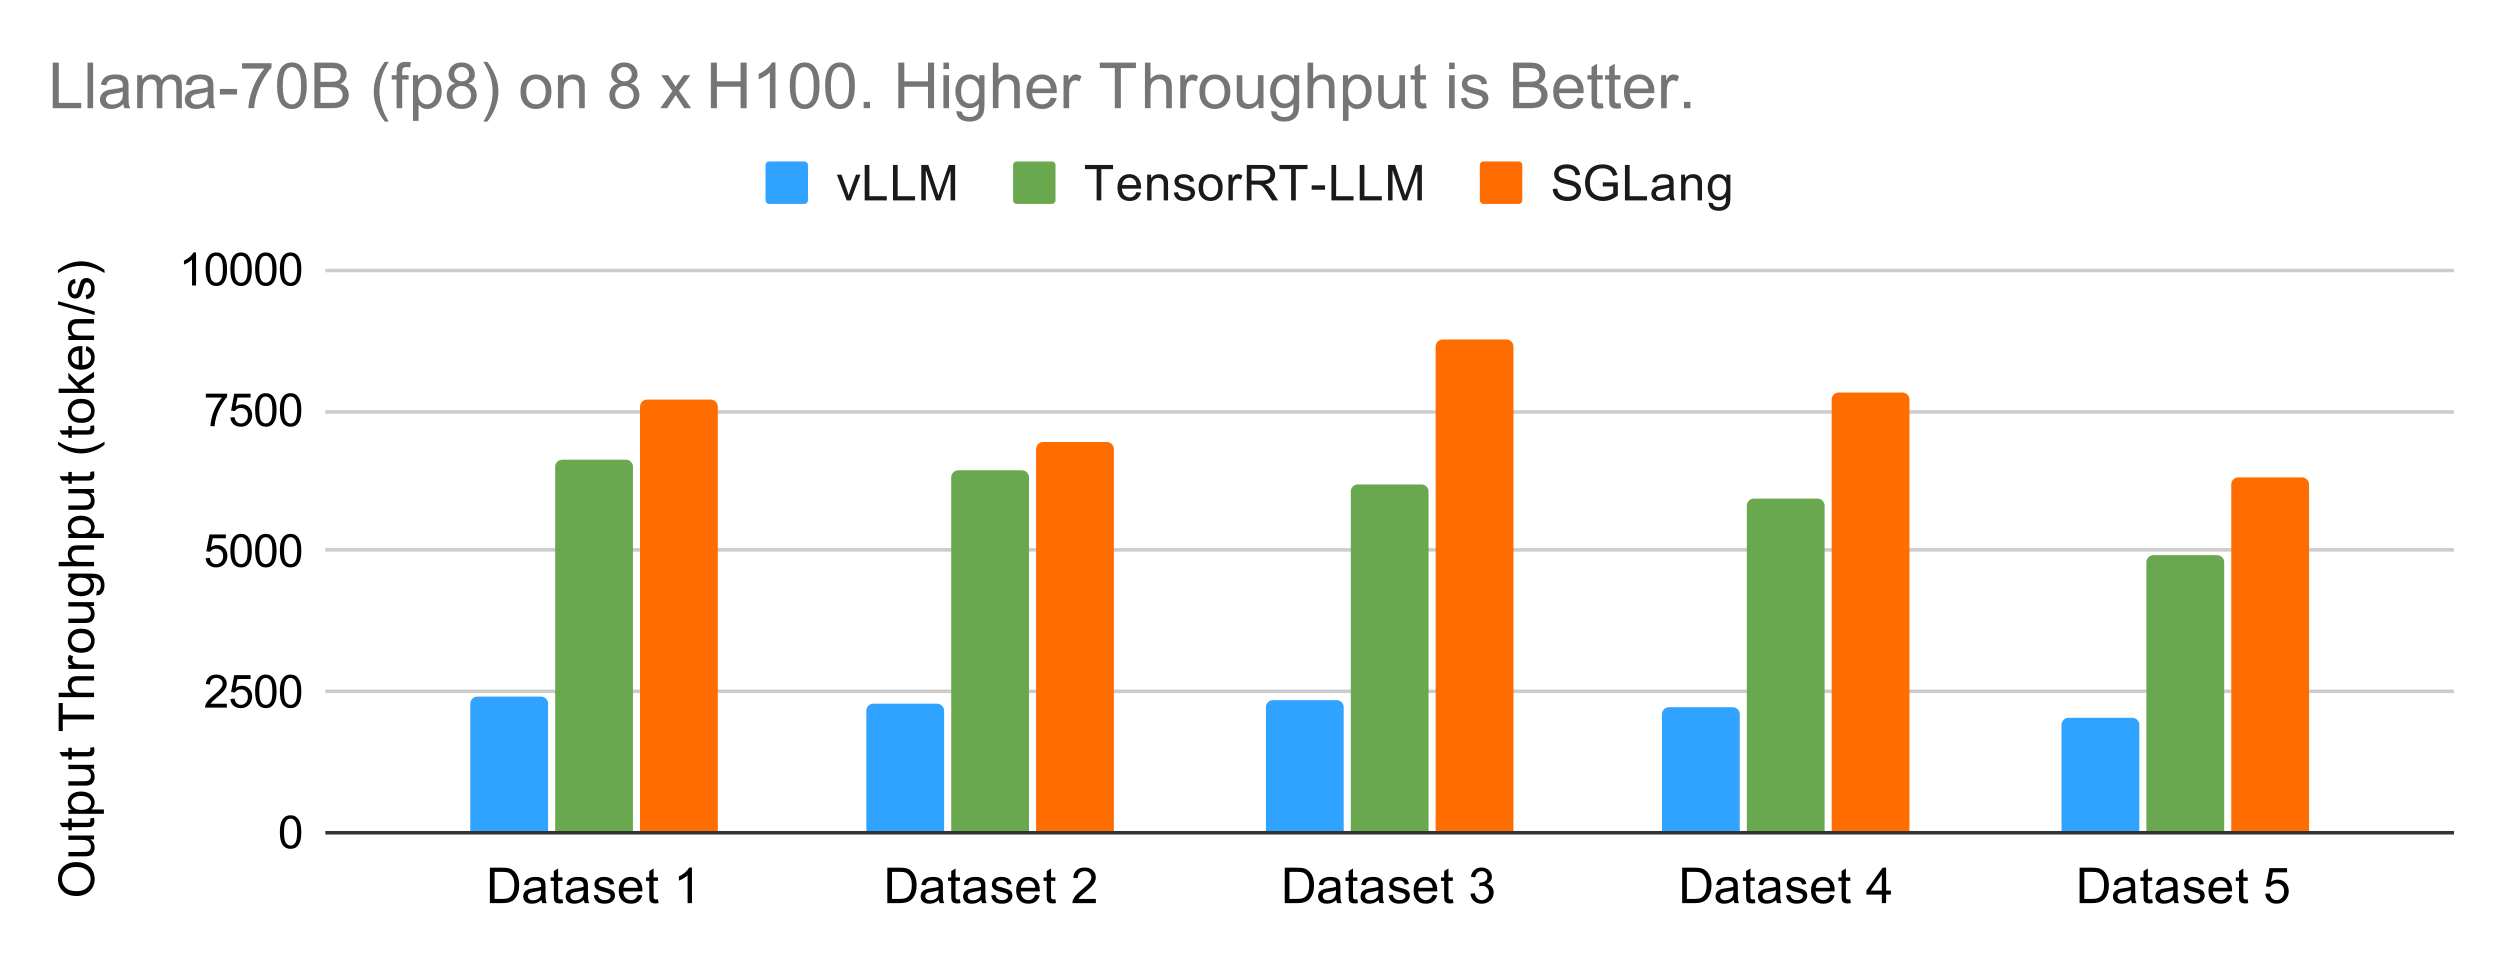 <svg version="1.1" viewBox="0.0 0.0 707.0 272.0" fill="none" stroke="none" stroke-linecap="square" stroke-miterlimit="10" width="707" height="272" xmlns:xlink="http://www.w3.org/1999/xlink" xmlns="http://www.w3.org/2000/svg"><path fill="#ffffff" d="M0 0L707.0 0L707.0 272.0L0 272.0L0 0Z" fill-rule="nonzero"/><path stroke="#333333" stroke-width="1.0" stroke-linecap="butt" d="M92.5 235.5L693.5 235.5" fill-rule="nonzero"/><path stroke="#cccccc" stroke-width="1.0" stroke-linecap="butt" d="M92.5 195.5L693.5 195.5" fill-rule="nonzero"/><path stroke="#cccccc" stroke-width="1.0" stroke-linecap="butt" d="M92.5 155.5L693.5 155.5" fill-rule="nonzero"/><path stroke="#cccccc" stroke-width="1.0" stroke-linecap="butt" d="M92.5 116.5L693.5 116.5" fill-rule="nonzero"/><path stroke="#cccccc" stroke-width="1.0" stroke-linecap="butt" d="M92.5 76.5L693.5 76.5" fill-rule="nonzero"/><clipPath id="id_0"><path d="M92.1 76.233L693.4 76.233L693.4 235.4L92.1 235.4L92.1 76.233Z" clip-rule="nonzero"/></clipPath><path stroke="#000000" stroke-width="2.0" stroke-linecap="butt" stroke-opacity="0.0" clip-path="url(#id_0)" d="M155.0 235.0L133.0 235.0L133.0 199.0C133.0 197.895 133.895 197.0 135.0 197.0L153.0 197.0C154.105 197.0 155.0 197.895 155.0 199.0Z" fill-rule="nonzero"/><path fill="#30a2ff" clip-path="url(#id_0)" d="M155.0 235.0L133.0 235.0L133.0 199.0C133.0 197.895 133.895 197.0 135.0 197.0L153.0 197.0C154.105 197.0 155.0 197.895 155.0 199.0Z" fill-rule="nonzero"/><path stroke="#000000" stroke-width="2.0" stroke-linecap="butt" stroke-opacity="0.0" clip-path="url(#id_0)" d="M267.0 235.0L245.0 235.0L245.0 201.0C245.0 199.895 245.895 199.0 247.0 199.0L265.0 199.0C266.105 199.0 267.0 199.895 267.0 201.0Z" fill-rule="nonzero"/><path fill="#30a2ff" clip-path="url(#id_0)" d="M267.0 235.0L245.0 235.0L245.0 201.0C245.0 199.895 245.895 199.0 247.0 199.0L265.0 199.0C266.105 199.0 267.0 199.895 267.0 201.0Z" fill-rule="nonzero"/><path stroke="#000000" stroke-width="2.0" stroke-linecap="butt" stroke-opacity="0.0" clip-path="url(#id_0)" d="M380.0 235.0L358.0 235.0L358.0 200.0C358.0 198.895 358.895 198.0 360.0 198.0L378.0 198.0C379.105 198.0 380.0 198.895 380.0 200.0Z" fill-rule="nonzero"/><path fill="#30a2ff" clip-path="url(#id_0)" d="M380.0 235.0L358.0 235.0L358.0 200.0C358.0 198.895 358.895 198.0 360.0 198.0L378.0 198.0C379.105 198.0 380.0 198.895 380.0 200.0Z" fill-rule="nonzero"/><path stroke="#000000" stroke-width="2.0" stroke-linecap="butt" stroke-opacity="0.0" clip-path="url(#id_0)" d="M492.0 235.0L470.0 235.0L470.0 202.0C470.0 200.895 470.895 200.0 472.0 200.0L490.0 200.0C491.105 200.0 492.0 200.895 492.0 202.0Z" fill-rule="nonzero"/><path fill="#30a2ff" clip-path="url(#id_0)" d="M492.0 235.0L470.0 235.0L470.0 202.0C470.0 200.895 470.895 200.0 472.0 200.0L490.0 200.0C491.105 200.0 492.0 200.895 492.0 202.0Z" fill-rule="nonzero"/><path stroke="#000000" stroke-width="2.0" stroke-linecap="butt" stroke-opacity="0.0" clip-path="url(#id_0)" d="M605.0 235.0L583.0 235.0L583.0 205.0C583.0 203.895 583.895 203.0 585.0 203.0L603.0 203.0C604.105 203.0 605.0 203.895 605.0 205.0Z" fill-rule="nonzero"/><path fill="#30a2ff" clip-path="url(#id_0)" d="M605.0 235.0L583.0 235.0L583.0 205.0C583.0 203.895 583.895 203.0 585.0 203.0L603.0 203.0C604.105 203.0 605.0 203.895 605.0 205.0Z" fill-rule="nonzero"/><path stroke="#000000" stroke-width="2.0" stroke-linecap="butt" stroke-opacity="0.0" clip-path="url(#id_0)" d="M179.0 235.0L157.0 235.0L157.0 132.0C157.0 130.895 157.895 130.0 159.0 130.0L177.0 130.0C178.105 130.0 179.0 130.895 179.0 132.0Z" fill-rule="nonzero"/><path fill="#6aa84f" clip-path="url(#id_0)" d="M179.0 235.0L157.0 235.0L157.0 132.0C157.0 130.895 157.895 130.0 159.0 130.0L177.0 130.0C178.105 130.0 179.0 130.895 179.0 132.0Z" fill-rule="nonzero"/><path stroke="#000000" stroke-width="2.0" stroke-linecap="butt" stroke-opacity="0.0" clip-path="url(#id_0)" d="M291.0 235.0L269.0 235.0L269.0 135.0C269.0 133.895 269.895 133.0 271.0 133.0L289.0 133.0C290.105 133.0 291.0 133.895 291.0 135.0Z" fill-rule="nonzero"/><path fill="#6aa84f" clip-path="url(#id_0)" d="M291.0 235.0L269.0 235.0L269.0 135.0C269.0 133.895 269.895 133.0 271.0 133.0L289.0 133.0C290.105 133.0 291.0 133.895 291.0 135.0Z" fill-rule="nonzero"/><path stroke="#000000" stroke-width="2.0" stroke-linecap="butt" stroke-opacity="0.0" clip-path="url(#id_0)" d="M404.0 235.0L382.0 235.0L382.0 139.0C382.0 137.895 382.895 137.0 384.0 137.0L402.0 137.0C403.105 137.0 404.0 137.895 404.0 139.0Z" fill-rule="nonzero"/><path fill="#6aa84f" clip-path="url(#id_0)" d="M404.0 235.0L382.0 235.0L382.0 139.0C382.0 137.895 382.895 137.0 384.0 137.0L402.0 137.0C403.105 137.0 404.0 137.895 404.0 139.0Z" fill-rule="nonzero"/><path stroke="#000000" stroke-width="2.0" stroke-linecap="butt" stroke-opacity="0.0" clip-path="url(#id_0)" d="M516.0 235.0L494.0 235.0L494.0 143.0C494.0 141.895 494.895 141.0 496.0 141.0L514.0 141.0C515.105 141.0 516.0 141.895 516.0 143.0Z" fill-rule="nonzero"/><path fill="#6aa84f" clip-path="url(#id_0)" d="M516.0 235.0L494.0 235.0L494.0 143.0C494.0 141.895 494.895 141.0 496.0 141.0L514.0 141.0C515.105 141.0 516.0 141.895 516.0 143.0Z" fill-rule="nonzero"/><path stroke="#000000" stroke-width="2.0" stroke-linecap="butt" stroke-opacity="0.0" clip-path="url(#id_0)" d="M629.0 235.0L607.0 235.0L607.0 159.0C607.0 157.895 607.895 157.0 609.0 157.0L627.0 157.0C628.105 157.0 629.0 157.895 629.0 159.0Z" fill-rule="nonzero"/><path fill="#6aa84f" clip-path="url(#id_0)" d="M629.0 235.0L607.0 235.0L607.0 159.0C607.0 157.895 607.895 157.0 609.0 157.0L627.0 157.0C628.105 157.0 629.0 157.895 629.0 159.0Z" fill-rule="nonzero"/><path stroke="#000000" stroke-width="2.0" stroke-linecap="butt" stroke-opacity="0.0" clip-path="url(#id_0)" d="M203.0 235.0L181.0 235.0L181.0 115.0C181.0 113.895 181.895 113.0 183.0 113.0L201.0 113.0C202.105 113.0 203.0 113.895 203.0 115.0Z" fill-rule="nonzero"/><path fill="#ff6d01" clip-path="url(#id_0)" d="M203.0 235.0L181.0 235.0L181.0 115.0C181.0 113.895 181.895 113.0 183.0 113.0L201.0 113.0C202.105 113.0 203.0 113.895 203.0 115.0Z" fill-rule="nonzero"/><path stroke="#000000" stroke-width="2.0" stroke-linecap="butt" stroke-opacity="0.0" clip-path="url(#id_0)" d="M315.0 235.0L293.0 235.0L293.0 127.0C293.0 125.895 293.895 125.0 295.0 125.0L313.0 125.0C314.105 125.0 315.0 125.895 315.0 127.0Z" fill-rule="nonzero"/><path fill="#ff6d01" clip-path="url(#id_0)" d="M315.0 235.0L293.0 235.0L293.0 127.0C293.0 125.895 293.895 125.0 295.0 125.0L313.0 125.0C314.105 125.0 315.0 125.895 315.0 127.0Z" fill-rule="nonzero"/><path stroke="#000000" stroke-width="2.0" stroke-linecap="butt" stroke-opacity="0.0" clip-path="url(#id_0)" d="M428.0 235.0L406.0 235.0L406.0 98.0C406.0 96.895 406.895 96.0 408.0 96.0L426.0 96.0C427.105 96.0 428.0 96.895 428.0 98.0Z" fill-rule="nonzero"/><path fill="#ff6d01" clip-path="url(#id_0)" d="M428.0 235.0L406.0 235.0L406.0 98.0C406.0 96.895 406.895 96.0 408.0 96.0L426.0 96.0C427.105 96.0 428.0 96.895 428.0 98.0Z" fill-rule="nonzero"/><path stroke="#000000" stroke-width="2.0" stroke-linecap="butt" stroke-opacity="0.0" clip-path="url(#id_0)" d="M540.0 235.0L518.0 235.0L518.0 113.0C518.0 111.895 518.895 111.0 520.0 111.0L538.0 111.0C539.105 111.0 540.0 111.895 540.0 113.0Z" fill-rule="nonzero"/><path fill="#ff6d01" clip-path="url(#id_0)" d="M540.0 235.0L518.0 235.0L518.0 113.0C518.0 111.895 518.895 111.0 520.0 111.0L538.0 111.0C539.105 111.0 540.0 111.895 540.0 113.0Z" fill-rule="nonzero"/><path stroke="#000000" stroke-width="2.0" stroke-linecap="butt" stroke-opacity="0.0" clip-path="url(#id_0)" d="M653.0 235.0L631.0 235.0L631.0 137.0C631.0 135.895 631.895 135.0 633.0 135.0L651.0 135.0C652.105 135.0 653.0 135.895 653.0 137.0Z" fill-rule="nonzero"/><path fill="#ff6d01" clip-path="url(#id_0)" d="M653.0 235.0L631.0 235.0L631.0 137.0C631.0 135.895 631.895 135.0 633.0 135.0L651.0 135.0C652.105 135.0 653.0 135.895 653.0 137.0Z" fill-rule="nonzero"/><path fill="#000000" d="M21.725 253.395Q19.225 253.395 17.819 252.051Q16.397 250.707 16.397 248.598Q16.397 247.207 17.069 246.098Q17.725 244.973 18.912 244.395Q20.1 243.801 21.6 243.801Q23.131 243.801 24.334 244.426Q25.537 245.035 26.162 246.16Q26.772 247.285 26.772 248.598Q26.772 250.02 26.084 251.129Q25.397 252.239 24.225 252.817Q23.037 253.395 21.725 253.395ZM21.741 252.02Q23.553 252.02 24.6 251.051Q25.631 250.067 25.631 248.598Q25.631 247.114 24.584 246.145Q23.537 245.176 21.6 245.176Q20.366 245.176 19.459 245.598Q18.553 246.004 18.053 246.801Q17.537 247.598 17.537 248.582Q17.537 249.989 18.506 251.004Q19.475 252.02 21.741 252.02ZM26.6 237.379L25.537 237.379Q26.772 238.239 26.772 239.692Q26.772 240.332 26.522 240.895Q26.272 241.442 25.897 241.723Q25.522 241.989 24.991 242.098Q24.631 242.176 23.834 242.176L19.334 242.176L19.334 240.942L23.366 240.942Q24.334 240.942 24.662 240.864Q25.147 240.754 25.428 240.379Q25.709 240.004 25.709 239.442Q25.709 238.895 25.428 238.41Q25.131 237.926 24.647 237.723Q24.162 237.52 23.225 237.52L19.334 237.52L19.334 236.285L26.6 236.285L26.6 237.379ZM25.506 231.457L26.584 231.285Q26.694 231.801 26.694 232.207Q26.694 232.879 26.491 233.254Q26.272 233.614 25.928 233.77Q25.584 233.91 24.475 233.91L20.303 233.91L20.303 234.817L19.334 234.817L19.334 233.91L17.537 233.91L16.803 232.692L19.334 232.692L19.334 231.457L20.303 231.457L20.303 232.692L24.537 232.692Q25.069 232.692 25.225 232.629Q25.366 232.567 25.459 232.426Q25.553 232.27 25.553 232.004Q25.553 231.785 25.506 231.457ZM29.381 230.145L19.334 230.145L19.334 229.02L20.287 229.02Q19.725 228.629 19.459 228.129Q19.178 227.629 19.178 226.91Q19.178 225.989 19.662 225.285Q20.131 224.567 21.006 224.207Q21.881 223.848 22.912 223.848Q24.022 223.848 24.928 224.254Q25.819 224.645 26.303 225.41Q26.772 226.16 26.772 227.004Q26.772 227.614 26.506 228.114Q26.241 228.598 25.85 228.91L29.381 228.91L29.381 230.145ZM23.006 229.035Q24.412 229.035 25.084 228.473Q25.756 227.895 25.756 227.082Q25.756 226.27 25.069 225.692Q24.366 225.098 22.912 225.098Q21.522 225.098 20.834 225.676Q20.147 226.239 20.147 227.035Q20.147 227.817 20.881 228.426Q21.616 229.035 23.006 229.035ZM26.6 217.379L25.537 217.379Q26.772 218.239 26.772 219.692Q26.772 220.332 26.522 220.895Q26.272 221.442 25.897 221.723Q25.522 221.989 24.991 222.098Q24.631 222.176 23.834 222.176L19.334 222.176L19.334 220.942L23.366 220.942Q24.334 220.942 24.662 220.864Q25.147 220.754 25.428 220.379Q25.709 220.004 25.709 219.442Q25.709 218.895 25.428 218.41Q25.131 217.926 24.647 217.723Q24.162 217.52 23.225 217.52L19.334 217.52L19.334 216.285L26.6 216.285L26.6 217.379ZM25.506 211.457L26.584 211.285Q26.694 211.801 26.694 212.207Q26.694 212.879 26.491 213.254Q26.272 213.614 25.928 213.77Q25.584 213.91 24.475 213.91L20.303 213.91L20.303 214.817L19.334 214.817L19.334 213.91L17.537 213.91L16.803 212.692L19.334 212.692L19.334 211.457L20.303 211.457L20.303 212.692L24.537 212.692Q25.069 212.692 25.225 212.629Q25.366 212.567 25.459 212.426Q25.553 212.27 25.553 212.004Q25.553 211.785 25.506 211.457ZM26.6 203.442L17.756 203.442L17.756 206.739L16.584 206.739L16.584 198.801L17.756 198.801L17.756 202.114L26.6 202.114L26.6 203.442ZM26.6 197.145L16.584 197.145L16.584 195.91L20.178 195.91Q19.178 195.051 19.178 193.739Q19.178 192.926 19.506 192.332Q19.819 191.739 20.381 191.489Q20.928 191.223 22.006 191.223L26.6 191.223L26.6 192.457L22.006 192.457Q21.069 192.457 20.662 192.864Q20.241 193.254 20.241 193.989Q20.241 194.535 20.522 195.02Q20.803 195.504 21.287 195.707Q21.772 195.91 22.631 195.91L26.6 195.91L26.6 197.145ZM26.6 189.16L19.334 189.16L19.334 188.051L20.444 188.051Q19.662 187.629 19.428 187.27Q19.178 186.91 19.178 186.473Q19.178 185.848 19.569 185.207L20.709 185.629Q20.444 186.082 20.444 186.535Q20.444 186.942 20.694 187.27Q20.928 187.582 21.366 187.723Q22.022 187.926 22.803 187.926L26.6 187.926L26.6 189.16ZM22.975 184.598Q20.959 184.598 19.975 183.473Q19.178 182.551 19.178 181.192Q19.178 179.707 20.162 178.754Q21.131 177.801 22.866 177.801Q24.272 177.801 25.084 178.223Q25.881 178.645 26.334 179.457Q26.772 180.254 26.772 181.192Q26.772 182.723 25.787 183.66Q24.803 184.598 22.975 184.598ZM22.975 183.332Q24.366 183.332 25.069 182.723Q25.756 182.114 25.756 181.192Q25.756 180.285 25.053 179.676Q24.35 179.067 22.928 179.067Q21.584 179.067 20.897 179.676Q20.194 180.285 20.194 181.192Q20.194 182.114 20.881 182.723Q21.569 183.332 22.975 183.332ZM26.6 171.379L25.537 171.379Q26.772 172.239 26.772 173.692Q26.772 174.332 26.522 174.895Q26.272 175.442 25.897 175.723Q25.522 175.989 24.991 176.098Q24.631 176.176 23.834 176.176L19.334 176.176L19.334 174.942L23.366 174.942Q24.334 174.942 24.662 174.864Q25.147 174.754 25.428 174.379Q25.709 174.004 25.709 173.442Q25.709 172.895 25.428 172.41Q25.131 171.926 24.647 171.723Q24.162 171.52 23.225 171.52L19.334 171.52L19.334 170.285L26.6 170.285L26.6 171.379ZM27.209 168.364L27.381 167.176Q27.928 167.098 28.194 166.754Q28.522 166.301 28.522 165.504Q28.522 164.645 28.178 164.192Q27.85 163.723 27.225 163.551Q26.85 163.457 25.647 163.473Q26.6 164.27 26.6 165.473Q26.6 166.973 25.522 167.801Q24.444 168.614 22.928 168.614Q21.897 168.614 21.022 168.239Q20.131 167.864 19.662 167.16Q19.178 166.442 19.178 165.473Q19.178 164.192 20.209 163.348L19.334 163.348L19.334 162.223L25.616 162.223Q27.319 162.223 28.022 162.567Q28.725 162.91 29.131 163.66Q29.553 164.41 29.553 165.504Q29.553 166.801 28.959 167.598Q28.381 168.395 27.209 168.364ZM22.834 167.348Q24.272 167.348 24.928 166.785Q25.584 166.223 25.584 165.364Q25.584 164.52 24.928 163.942Q24.272 163.364 22.881 163.364Q21.553 163.364 20.881 163.957Q20.194 164.551 20.194 165.379Q20.194 166.207 20.866 166.785Q21.522 167.348 22.834 167.348ZM26.6 160.145L16.584 160.145L16.584 158.91L20.178 158.91Q19.178 158.051 19.178 156.739Q19.178 155.926 19.506 155.332Q19.819 154.739 20.381 154.489Q20.928 154.223 22.006 154.223L26.6 154.223L26.6 155.457L22.006 155.457Q21.069 155.457 20.662 155.864Q20.241 156.254 20.241 156.989Q20.241 157.535 20.522 158.02Q20.803 158.504 21.287 158.707Q21.772 158.91 22.631 158.91L26.6 158.91L26.6 160.145ZM29.381 152.145L19.334 152.145L19.334 151.02L20.287 151.02Q19.725 150.629 19.459 150.129Q19.178 149.629 19.178 148.91Q19.178 147.989 19.662 147.285Q20.131 146.567 21.006 146.207Q21.881 145.848 22.912 145.848Q24.022 145.848 24.928 146.254Q25.819 146.645 26.303 147.41Q26.772 148.16 26.772 149.004Q26.772 149.614 26.506 150.114Q26.241 150.598 25.85 150.91L29.381 150.91L29.381 152.145ZM23.006 151.035Q24.412 151.035 25.084 150.473Q25.756 149.895 25.756 149.082Q25.756 148.27 25.069 147.692Q24.366 147.098 22.912 147.098Q21.522 147.098 20.834 147.676Q20.147 148.239 20.147 149.035Q20.147 149.817 20.881 150.426Q21.616 151.035 23.006 151.035ZM26.6 139.379L25.537 139.379Q26.772 140.239 26.772 141.692Q26.772 142.332 26.522 142.895Q26.272 143.442 25.897 143.723Q25.522 143.989 24.991 144.098Q24.631 144.176 23.834 144.176L19.334 144.176L19.334 142.942L23.366 142.942Q24.334 142.942 24.662 142.864Q25.147 142.754 25.428 142.379Q25.709 142.004 25.709 141.442Q25.709 140.895 25.428 140.41Q25.131 139.926 24.647 139.723Q24.162 139.52 23.225 139.52L19.334 139.52L19.334 138.285L26.6 138.285L26.6 139.379ZM25.506 133.457L26.584 133.285Q26.694 133.801 26.694 134.207Q26.694 134.879 26.491 135.254Q26.272 135.614 25.928 135.77Q25.584 135.91 24.475 135.91L20.303 135.91L20.303 136.817L19.334 136.817L19.334 135.91L17.537 135.91L16.803 134.692L19.334 134.692L19.334 133.457L20.303 133.457L20.303 134.692L24.537 134.692Q25.069 134.692 25.225 134.629Q25.366 134.567 25.459 134.426Q25.553 134.27 25.553 134.004Q25.553 133.785 25.506 133.457ZM29.553 125.785Q28.256 126.817 26.537 127.52Q24.819 128.223 22.975 128.223Q21.35 128.223 19.85 127.692Q18.116 127.082 16.412 125.785L16.412 124.91Q17.834 125.739 18.444 126.004Q19.381 126.426 20.412 126.66Q21.678 126.957 22.975 126.957Q26.272 126.957 29.553 124.91L29.553 125.785ZM25.506 120.457L26.584 120.285Q26.694 120.801 26.694 121.207Q26.694 121.879 26.491 122.254Q26.272 122.614 25.928 122.77Q25.584 122.91 24.475 122.91L20.303 122.91L20.303 123.817L19.334 123.817L19.334 122.91L17.537 122.91L16.803 121.692L19.334 121.692L19.334 120.457L20.303 120.457L20.303 121.692L24.537 121.692Q25.069 121.692 25.225 121.629Q25.366 121.567 25.459 121.426Q25.553 121.27 25.553 121.004Q25.553 120.785 25.506 120.457ZM22.975 119.598Q20.959 119.598 19.975 118.473Q19.178 117.551 19.178 116.192Q19.178 114.707 20.162 113.754Q21.131 112.801 22.866 112.801Q24.272 112.801 25.084 113.223Q25.881 113.645 26.334 114.457Q26.772 115.254 26.772 116.192Q26.772 117.723 25.787 118.66Q24.803 119.598 22.975 119.598ZM22.975 118.332Q24.366 118.332 25.069 117.723Q25.756 117.114 25.756 116.192Q25.756 115.285 25.053 114.676Q24.35 114.067 22.928 114.067Q21.584 114.067 20.897 114.676Q20.194 115.285 20.194 116.192Q20.194 117.114 20.881 117.723Q21.569 118.332 22.975 118.332ZM26.6 111.129L16.584 111.129L16.584 109.91L22.287 109.91L19.334 106.989L19.334 105.395L22.037 108.176L26.6 105.114L26.6 106.645L22.881 109.035L23.725 109.91L26.6 109.91L26.6 111.129ZM24.256 99.176L24.412 97.895Q25.537 98.207 26.162 99.02Q26.772 99.832 26.772 101.098Q26.772 102.692 25.787 103.629Q24.803 104.551 23.037 104.551Q21.194 104.551 20.194 103.614Q19.178 102.66 19.178 101.16Q19.178 99.707 20.178 98.785Q21.162 97.864 22.959 97.864Q23.069 97.864 23.287 97.864L23.287 103.285Q24.475 103.207 25.116 102.614Q25.756 102.004 25.756 101.082Q25.756 100.41 25.397 99.942Q25.037 99.457 24.256 99.176ZM22.272 103.207L22.272 99.16Q21.35 99.239 20.897 99.629Q20.194 100.207 20.194 101.145Q20.194 102.004 20.756 102.582Q21.319 103.145 22.272 103.207ZM26.6 96.145L19.334 96.145L19.334 95.035L20.366 95.035Q19.178 94.239 19.178 92.723Q19.178 92.067 19.412 91.52Q19.647 90.973 20.037 90.707Q20.412 90.426 20.944 90.317Q21.287 90.239 22.131 90.239L26.6 90.239L26.6 91.473L22.178 91.473Q21.428 91.473 21.069 91.614Q20.694 91.754 20.475 92.129Q20.241 92.489 20.241 92.989Q20.241 93.77 20.741 94.348Q21.241 94.91 22.631 94.91L26.6 94.91L26.6 96.145ZM26.772 89.067L16.412 86.16L16.412 85.176L26.772 88.082L26.772 89.067ZM24.428 84.629L24.241 83.426Q24.975 83.317 25.366 82.848Q25.756 82.379 25.756 81.535Q25.756 80.692 25.412 80.285Q25.069 79.864 24.6 79.864Q24.178 79.864 23.944 80.239Q23.772 80.489 23.522 81.489Q23.178 82.848 22.928 83.379Q22.678 83.895 22.241 84.16Q21.803 84.426 21.272 84.426Q20.787 84.426 20.381 84.207Q19.959 83.989 19.678 83.598Q19.475 83.317 19.334 82.832Q19.178 82.332 19.178 81.754Q19.178 80.91 19.428 80.27Q19.662 79.614 20.084 79.301Q20.506 78.989 21.209 78.879L21.381 80.082Q20.819 80.16 20.506 80.567Q20.194 80.957 20.194 81.676Q20.194 82.52 20.475 82.879Q20.741 83.239 21.131 83.239Q21.366 83.239 21.553 83.098Q21.756 82.942 21.881 82.614Q21.944 82.442 22.194 81.535Q22.553 80.223 22.772 79.707Q22.991 79.192 23.412 78.91Q23.834 78.614 24.459 78.614Q25.084 78.614 25.631 78.973Q26.162 79.317 26.475 80.004Q26.772 80.676 26.772 81.535Q26.772 82.942 26.178 83.692Q25.584 84.426 24.428 84.629ZM29.553 76.332L29.553 77.223Q26.272 75.176 22.975 75.176Q21.694 75.176 20.428 75.473Q19.397 75.707 18.459 76.114Q17.85 76.379 16.412 77.223L16.412 76.332Q18.116 75.051 19.85 74.442Q21.35 73.91 22.975 73.91Q24.819 73.91 26.537 74.629Q28.256 75.332 29.553 76.332Z" fill-rule="nonzero"/><path fill="#000000" d="M79.147 235.306Q79.147 233.666 79.475 232.666Q79.819 231.65 80.491 231.103Q81.162 230.556 82.178 230.556Q82.928 230.556 83.491 230.869Q84.053 231.166 84.412 231.728Q84.787 232.291 84.991 233.119Q85.209 233.931 85.209 235.306Q85.209 236.947 84.866 237.963Q84.537 238.963 83.866 239.509Q83.194 240.056 82.178 240.056Q80.834 240.056 80.053 239.088Q79.147 237.931 79.147 235.306ZM80.319 235.306Q80.319 237.603 80.85 238.369Q81.381 239.119 82.178 239.119Q82.959 239.119 83.491 238.369Q84.037 237.603 84.037 235.306Q84.037 233.009 83.491 232.259Q82.959 231.509 82.162 231.509Q81.381 231.509 80.897 232.166Q80.319 233.025 80.319 235.306Z" fill-rule="nonzero"/><path fill="#000000" d="M64.147 199.015L64.147 200.108L57.991 200.108Q57.975 199.702 58.131 199.311Q58.366 198.686 58.881 198.077Q59.397 197.468 60.381 196.671Q61.897 195.421 62.428 194.702Q62.959 193.968 62.959 193.327Q62.959 192.64 62.475 192.186Q61.991 191.718 61.209 191.718Q60.381 191.718 59.881 192.218Q59.397 192.702 59.381 193.577L58.209 193.452Q58.334 192.14 59.116 191.452Q59.897 190.765 61.225 190.765Q62.569 190.765 63.35 191.515Q64.131 192.249 64.131 193.343Q64.131 193.905 63.897 194.452Q63.678 194.983 63.147 195.593Q62.616 196.186 61.381 197.218Q60.35 198.077 60.053 198.39Q59.772 198.702 59.584 199.015L64.147 199.015ZM65.147 197.671L66.334 197.561Q66.475 198.452 66.959 198.89Q67.444 199.327 68.131 199.327Q68.959 199.327 69.522 198.702Q70.1 198.077 70.1 197.061Q70.1 196.077 69.553 195.515Q69.006 194.952 68.116 194.952Q67.553 194.952 67.1 195.202Q66.662 195.452 66.412 195.843L65.35 195.702L66.241 190.936L70.866 190.936L70.866 192.015L67.162 192.015L66.662 194.515Q67.491 193.936 68.412 193.936Q69.631 193.936 70.459 194.78Q71.303 195.624 71.303 196.952Q71.303 198.218 70.569 199.14Q69.678 200.265 68.131 200.265Q66.866 200.265 66.053 199.561Q65.256 198.843 65.147 197.671ZM72.147 195.515Q72.147 193.874 72.475 192.874Q72.819 191.858 73.491 191.311Q74.162 190.765 75.178 190.765Q75.928 190.765 76.491 191.077Q77.053 191.374 77.412 191.936Q77.787 192.499 77.991 193.327Q78.209 194.14 78.209 195.515Q78.209 197.155 77.866 198.171Q77.537 199.171 76.866 199.718Q76.194 200.265 75.178 200.265Q73.834 200.265 73.053 199.296Q72.147 198.14 72.147 195.515ZM73.319 195.515Q73.319 197.811 73.85 198.577Q74.381 199.327 75.178 199.327Q75.959 199.327 76.491 198.577Q77.037 197.811 77.037 195.515Q77.037 193.218 76.491 192.468Q75.959 191.718 75.162 191.718Q74.381 191.718 73.897 192.374Q73.319 193.233 73.319 195.515ZM79.147 195.515Q79.147 193.874 79.475 192.874Q79.819 191.858 80.491 191.311Q81.162 190.765 82.178 190.765Q82.928 190.765 83.491 191.077Q84.053 191.374 84.412 191.936Q84.787 192.499 84.991 193.327Q85.209 194.14 85.209 195.515Q85.209 197.155 84.866 198.171Q84.537 199.171 83.866 199.718Q83.194 200.265 82.178 200.265Q80.834 200.265 80.053 199.296Q79.147 198.14 79.147 195.515ZM80.319 195.515Q80.319 197.811 80.85 198.577Q81.381 199.327 82.178 199.327Q82.959 199.327 83.491 198.577Q84.037 197.811 84.037 195.515Q84.037 193.218 83.491 192.468Q82.959 191.718 82.162 191.718Q81.381 191.718 80.897 192.374Q80.319 193.233 80.319 195.515Z" fill-rule="nonzero"/><path fill="#000000" d="M58.147 157.879L59.334 157.77Q59.475 158.66 59.959 159.098Q60.444 159.535 61.131 159.535Q61.959 159.535 62.522 158.91Q63.1 158.285 63.1 157.27Q63.1 156.285 62.553 155.723Q62.006 155.16 61.116 155.16Q60.553 155.16 60.1 155.41Q59.663 155.66 59.413 156.051L58.35 155.91L59.241 151.145L63.866 151.145L63.866 152.223L60.163 152.223L59.663 154.723Q60.491 154.145 61.413 154.145Q62.631 154.145 63.459 154.989Q64.303 155.832 64.303 157.16Q64.303 158.426 63.569 159.348Q62.678 160.473 61.131 160.473Q59.866 160.473 59.053 159.77Q58.256 159.051 58.147 157.879ZM65.147 155.723Q65.147 154.082 65.475 153.082Q65.819 152.067 66.491 151.52Q67.162 150.973 68.178 150.973Q68.928 150.973 69.491 151.285Q70.053 151.582 70.412 152.145Q70.787 152.707 70.991 153.535Q71.209 154.348 71.209 155.723Q71.209 157.364 70.866 158.379Q70.537 159.379 69.866 159.926Q69.194 160.473 68.178 160.473Q66.834 160.473 66.053 159.504Q65.147 158.348 65.147 155.723ZM66.319 155.723Q66.319 158.02 66.85 158.785Q67.381 159.535 68.178 159.535Q68.959 159.535 69.491 158.785Q70.037 158.02 70.037 155.723Q70.037 153.426 69.491 152.676Q68.959 151.926 68.162 151.926Q67.381 151.926 66.897 152.582Q66.319 153.442 66.319 155.723ZM72.147 155.723Q72.147 154.082 72.475 153.082Q72.819 152.067 73.491 151.52Q74.162 150.973 75.178 150.973Q75.928 150.973 76.491 151.285Q77.053 151.582 77.412 152.145Q77.787 152.707 77.991 153.535Q78.209 154.348 78.209 155.723Q78.209 157.364 77.866 158.379Q77.537 159.379 76.866 159.926Q76.194 160.473 75.178 160.473Q73.834 160.473 73.053 159.504Q72.147 158.348 72.147 155.723ZM73.319 155.723Q73.319 158.02 73.85 158.785Q74.381 159.535 75.178 159.535Q75.959 159.535 76.491 158.785Q77.037 158.02 77.037 155.723Q77.037 153.426 76.491 152.676Q75.959 151.926 75.162 151.926Q74.381 151.926 73.897 152.582Q73.319 153.442 73.319 155.723ZM79.147 155.723Q79.147 154.082 79.475 153.082Q79.819 152.067 80.491 151.52Q81.162 150.973 82.178 150.973Q82.928 150.973 83.491 151.285Q84.053 151.582 84.412 152.145Q84.787 152.707 84.991 153.535Q85.209 154.348 85.209 155.723Q85.209 157.364 84.866 158.379Q84.537 159.379 83.866 159.926Q83.194 160.473 82.178 160.473Q80.834 160.473 80.053 159.504Q79.147 158.348 79.147 155.723ZM80.319 155.723Q80.319 158.02 80.85 158.785Q81.381 159.535 82.178 159.535Q82.959 159.535 83.491 158.785Q84.037 158.02 84.037 155.723Q84.037 153.426 83.491 152.676Q82.959 151.926 82.162 151.926Q81.381 151.926 80.897 152.582Q80.319 153.442 80.319 155.723Z" fill-rule="nonzero"/><path fill="#000000" d="M58.209 112.431L58.209 111.338L64.241 111.338L64.241 112.228Q63.35 113.181 62.475 114.744Q61.6 116.306 61.131 117.963Q60.788 119.134 60.694 120.525L59.522 120.525Q59.538 119.431 59.944 117.884Q60.366 116.322 61.131 114.884Q61.897 113.431 62.772 112.431L58.209 112.431ZM65.147 118.088L66.334 117.978Q66.475 118.869 66.959 119.306Q67.444 119.744 68.131 119.744Q68.959 119.744 69.522 119.119Q70.1 118.494 70.1 117.478Q70.1 116.494 69.553 115.931Q69.006 115.369 68.116 115.369Q67.553 115.369 67.1 115.619Q66.662 115.869 66.412 116.259L65.35 116.119L66.241 111.353L70.866 111.353L70.866 112.431L67.162 112.431L66.662 114.931Q67.491 114.353 68.412 114.353Q69.631 114.353 70.459 115.197Q71.303 116.041 71.303 117.369Q71.303 118.634 70.569 119.556Q69.678 120.681 68.131 120.681Q66.866 120.681 66.053 119.978Q65.256 119.259 65.147 118.088ZM72.147 115.931Q72.147 114.291 72.475 113.291Q72.819 112.275 73.491 111.728Q74.162 111.181 75.178 111.181Q75.928 111.181 76.491 111.494Q77.053 111.791 77.412 112.353Q77.787 112.916 77.991 113.744Q78.209 114.556 78.209 115.931Q78.209 117.572 77.866 118.588Q77.537 119.588 76.866 120.134Q76.194 120.681 75.178 120.681Q73.834 120.681 73.053 119.713Q72.147 118.556 72.147 115.931ZM73.319 115.931Q73.319 118.228 73.85 118.994Q74.381 119.744 75.178 119.744Q75.959 119.744 76.491 118.994Q77.037 118.228 77.037 115.931Q77.037 113.634 76.491 112.884Q75.959 112.134 75.162 112.134Q74.381 112.134 73.897 112.791Q73.319 113.65 73.319 115.931ZM79.147 115.931Q79.147 114.291 79.475 113.291Q79.819 112.275 80.491 111.728Q81.162 111.181 82.178 111.181Q82.928 111.181 83.491 111.494Q84.053 111.791 84.412 112.353Q84.787 112.916 84.991 113.744Q85.209 114.556 85.209 115.931Q85.209 117.572 84.866 118.588Q84.537 119.588 83.866 120.134Q83.194 120.681 82.178 120.681Q80.834 120.681 80.053 119.713Q79.147 118.556 79.147 115.931ZM80.319 115.931Q80.319 118.228 80.85 118.994Q81.381 119.744 82.178 119.744Q82.959 119.744 83.491 118.994Q84.037 118.228 84.037 115.931Q84.037 113.634 83.491 112.884Q82.959 112.134 82.162 112.134Q81.381 112.134 80.897 112.791Q80.319 113.65 80.319 115.931Z" fill-rule="nonzero"/><path fill="#000000" d="M55.444 80.733L54.303 80.733L54.303 73.452Q53.881 73.843 53.209 74.249Q52.553 74.64 52.022 74.827L52.022 73.718Q52.975 73.28 53.694 72.64Q54.413 71.999 54.709 71.39L55.444 71.39L55.444 80.733ZM58.147 76.14Q58.147 74.499 58.475 73.499Q58.819 72.483 59.491 71.936Q60.163 71.39 61.178 71.39Q61.928 71.39 62.491 71.702Q63.053 71.999 63.413 72.561Q63.788 73.124 63.991 73.952Q64.209 74.765 64.209 76.14Q64.209 77.78 63.866 78.796Q63.538 79.796 62.866 80.343Q62.194 80.89 61.178 80.89Q59.834 80.89 59.053 79.921Q58.147 78.765 58.147 76.14ZM59.319 76.14Q59.319 78.436 59.85 79.202Q60.381 79.952 61.178 79.952Q61.959 79.952 62.491 79.202Q63.038 78.436 63.038 76.14Q63.038 73.843 62.491 73.093Q61.959 72.343 61.163 72.343Q60.381 72.343 59.897 72.999Q59.319 73.858 59.319 76.14ZM65.147 76.14Q65.147 74.499 65.475 73.499Q65.819 72.483 66.491 71.936Q67.162 71.39 68.178 71.39Q68.928 71.39 69.491 71.702Q70.053 71.999 70.412 72.561Q70.787 73.124 70.991 73.952Q71.209 74.765 71.209 76.14Q71.209 77.78 70.866 78.796Q70.537 79.796 69.866 80.343Q69.194 80.89 68.178 80.89Q66.834 80.89 66.053 79.921Q65.147 78.765 65.147 76.14ZM66.319 76.14Q66.319 78.436 66.85 79.202Q67.381 79.952 68.178 79.952Q68.959 79.952 69.491 79.202Q70.037 78.436 70.037 76.14Q70.037 73.843 69.491 73.093Q68.959 72.343 68.162 72.343Q67.381 72.343 66.897 72.999Q66.319 73.858 66.319 76.14ZM72.147 76.14Q72.147 74.499 72.475 73.499Q72.819 72.483 73.491 71.936Q74.162 71.39 75.178 71.39Q75.928 71.39 76.491 71.702Q77.053 71.999 77.412 72.561Q77.787 73.124 77.991 73.952Q78.209 74.765 78.209 76.14Q78.209 77.78 77.866 78.796Q77.537 79.796 76.866 80.343Q76.194 80.89 75.178 80.89Q73.834 80.89 73.053 79.921Q72.147 78.765 72.147 76.14ZM73.319 76.14Q73.319 78.436 73.85 79.202Q74.381 79.952 75.178 79.952Q75.959 79.952 76.491 79.202Q77.037 78.436 77.037 76.14Q77.037 73.843 76.491 73.093Q75.959 72.343 75.162 72.343Q74.381 72.343 73.897 72.999Q73.319 73.858 73.319 76.14ZM79.147 76.14Q79.147 74.499 79.475 73.499Q79.819 72.483 80.491 71.936Q81.162 71.39 82.178 71.39Q82.928 71.39 83.491 71.702Q84.053 71.999 84.412 72.561Q84.787 73.124 84.991 73.952Q85.209 74.765 85.209 76.14Q85.209 77.78 84.866 78.796Q84.537 79.796 83.866 80.343Q83.194 80.89 82.178 80.89Q80.834 80.89 80.053 79.921Q79.147 78.765 79.147 76.14ZM80.319 76.14Q80.319 78.436 80.85 79.202Q81.381 79.952 82.178 79.952Q82.959 79.952 83.491 79.202Q84.037 78.436 84.037 76.14Q84.037 73.843 83.491 73.093Q82.959 72.343 82.162 72.343Q81.381 72.343 80.897 72.999Q80.319 73.858 80.319 76.14Z" fill-rule="nonzero"/><path fill="#000000" d="M138.543 255.4L138.543 245.384L141.996 245.384Q143.168 245.384 143.777 245.525Q144.637 245.713 145.246 246.244Q146.043 246.916 146.434 247.963Q146.824 248.994 146.824 250.338Q146.824 251.478 146.559 252.369Q146.293 253.244 145.871 253.822Q145.465 254.4 144.965 254.728Q144.465 255.056 143.762 255.228Q143.074 255.4 142.168 255.4L138.543 255.4ZM139.871 254.213L142.012 254.213Q142.996 254.213 143.559 254.041Q144.137 253.853 144.465 253.509Q144.934 253.041 145.199 252.244Q145.465 251.447 145.465 250.306Q145.465 248.744 144.949 247.9Q144.434 247.056 143.699 246.759Q143.152 246.556 141.981 246.556L139.871 246.556L139.871 254.213ZM153.121 254.509Q152.449 255.088 151.809 255.338Q151.184 255.572 150.449 255.572Q149.262 255.572 148.606 254.994Q147.965 254.4 147.965 253.478Q147.965 252.947 148.199 252.509Q148.449 252.072 148.84 251.806Q149.246 251.541 149.731 251.4Q150.09 251.306 150.824 251.213Q152.324 251.041 153.027 250.791Q153.027 250.541 153.027 250.478Q153.027 249.713 152.684 249.416Q152.215 248.994 151.277 248.994Q150.418 248.994 149.996 249.306Q149.59 249.603 149.387 250.369L148.184 250.213Q148.34 249.431 148.715 248.963Q149.106 248.494 149.809 248.244Q150.527 247.978 151.465 247.978Q152.387 247.978 152.965 248.197Q153.543 248.416 153.809 248.744Q154.09 249.072 154.199 249.588Q154.262 249.9 154.262 250.713L154.262 252.353Q154.262 254.072 154.34 254.525Q154.418 254.978 154.652 255.4L153.371 255.4Q153.184 255.009 153.121 254.509ZM153.027 251.759Q152.356 252.025 151.012 252.228Q150.262 252.338 149.934 252.478Q149.621 252.603 149.449 252.869Q149.277 253.134 149.277 253.447Q149.277 253.947 149.652 254.275Q150.027 254.603 150.746 254.603Q151.465 254.603 152.012 254.291Q152.559 253.978 152.824 253.431Q153.027 253.025 153.027 252.213L153.027 251.759ZM159.074 254.306L159.246 255.384Q158.731 255.494 158.324 255.494Q157.652 255.494 157.277 255.291Q156.918 255.072 156.762 254.728Q156.621 254.384 156.621 253.275L156.621 249.103L155.715 249.103L155.715 248.134L156.621 248.134L156.621 246.338L157.84 245.603L157.84 248.134L159.074 248.134L159.074 249.103L157.84 249.103L157.84 253.338Q157.84 253.869 157.902 254.025Q157.965 254.166 158.106 254.259Q158.262 254.353 158.527 254.353Q158.746 254.353 159.074 254.306ZM165.121 254.509Q164.449 255.088 163.809 255.338Q163.184 255.572 162.449 255.572Q161.262 255.572 160.606 254.994Q159.965 254.4 159.965 253.478Q159.965 252.947 160.199 252.509Q160.449 252.072 160.84 251.806Q161.246 251.541 161.731 251.4Q162.09 251.306 162.824 251.213Q164.324 251.041 165.027 250.791Q165.027 250.541 165.027 250.478Q165.027 249.713 164.684 249.416Q164.215 248.994 163.277 248.994Q162.418 248.994 161.996 249.306Q161.59 249.603 161.387 250.369L160.184 250.213Q160.34 249.431 160.715 248.963Q161.106 248.494 161.809 248.244Q162.527 247.978 163.465 247.978Q164.387 247.978 164.965 248.197Q165.543 248.416 165.809 248.744Q166.09 249.072 166.199 249.588Q166.262 249.9 166.262 250.713L166.262 252.353Q166.262 254.072 166.34 254.525Q166.418 254.978 166.652 255.4L165.371 255.4Q165.184 255.009 165.121 254.509ZM165.027 251.759Q164.356 252.025 163.012 252.228Q162.262 252.338 161.934 252.478Q161.621 252.603 161.449 252.869Q161.277 253.134 161.277 253.447Q161.277 253.947 161.652 254.275Q162.027 254.603 162.746 254.603Q163.465 254.603 164.012 254.291Q164.559 253.978 164.824 253.431Q165.027 253.025 165.027 252.213L165.027 251.759ZM167.902 253.228L169.106 253.041Q169.215 253.775 169.684 254.166Q170.152 254.556 170.996 254.556Q171.84 254.556 172.246 254.213Q172.668 253.869 172.668 253.4Q172.668 252.978 172.293 252.744Q172.043 252.572 171.043 252.322Q169.684 251.978 169.152 251.728Q168.637 251.478 168.371 251.041Q168.106 250.603 168.106 250.072Q168.106 249.588 168.324 249.181Q168.543 248.759 168.934 248.478Q169.215 248.275 169.699 248.134Q170.199 247.978 170.777 247.978Q171.621 247.978 172.262 248.228Q172.918 248.463 173.231 248.884Q173.543 249.306 173.652 250.009L172.449 250.181Q172.371 249.619 171.965 249.306Q171.574 248.994 170.856 248.994Q170.012 248.994 169.652 249.275Q169.293 249.541 169.293 249.931Q169.293 250.166 169.434 250.353Q169.59 250.556 169.918 250.681Q170.09 250.744 170.996 250.994Q172.309 251.353 172.824 251.572Q173.34 251.791 173.621 252.213Q173.918 252.634 173.918 253.259Q173.918 253.884 173.559 254.431Q173.215 254.963 172.527 255.275Q171.856 255.572 170.996 255.572Q169.59 255.572 168.84 254.978Q168.106 254.384 167.902 253.228ZM180.356 253.056L181.637 253.213Q181.324 254.338 180.512 254.963Q179.699 255.572 178.434 255.572Q176.84 255.572 175.902 254.588Q174.981 253.603 174.981 251.838Q174.981 249.994 175.918 248.994Q176.871 247.978 178.371 247.978Q179.824 247.978 180.746 248.978Q181.668 249.963 181.668 251.759Q181.668 251.869 181.668 252.088L176.246 252.088Q176.324 253.275 176.918 253.916Q177.527 254.556 178.449 254.556Q179.121 254.556 179.59 254.197Q180.074 253.838 180.356 253.056ZM176.324 251.072L180.371 251.072Q180.293 250.15 179.902 249.697Q179.324 248.994 178.387 248.994Q177.527 248.994 176.949 249.556Q176.387 250.119 176.324 251.072ZM186.074 254.306L186.246 255.384Q185.731 255.494 185.324 255.494Q184.652 255.494 184.277 255.291Q183.918 255.072 183.762 254.728Q183.621 254.384 183.621 253.275L183.621 249.103L182.715 249.103L182.715 248.134L183.621 248.134L183.621 246.338L184.84 245.603L184.84 248.134L186.074 248.134L186.074 249.103L184.84 249.103L184.84 253.338Q184.84 253.869 184.902 254.025Q184.965 254.166 185.106 254.259Q185.262 254.353 185.527 254.353Q185.746 254.353 186.074 254.306ZM195.684 255.4L194.449 255.4L194.449 247.556Q194.012 247.978 193.277 248.416Q192.559 248.838 191.996 249.041L191.996 247.853Q193.027 247.369 193.793 246.681Q194.574 245.994 194.887 245.338L195.684 245.338L195.684 255.4Z" fill-rule="nonzero"/><path fill="#000000" d="M250.936 255.4L250.936 245.384L254.389 245.384Q255.561 245.384 256.17 245.525Q257.029 245.713 257.639 246.244Q258.436 246.916 258.826 247.963Q259.217 248.994 259.217 250.338Q259.217 251.478 258.951 252.369Q258.686 253.244 258.264 253.822Q257.857 254.4 257.357 254.728Q256.857 255.056 256.154 255.228Q255.467 255.4 254.561 255.4L250.936 255.4ZM252.264 254.213L254.404 254.213Q255.389 254.213 255.951 254.041Q256.529 253.853 256.857 253.509Q257.326 253.041 257.592 252.244Q257.857 251.447 257.857 250.306Q257.857 248.744 257.342 247.9Q256.826 247.056 256.092 246.759Q255.545 246.556 254.373 246.556L252.264 246.556L252.264 254.213ZM265.514 254.509Q264.842 255.088 264.201 255.338Q263.576 255.572 262.842 255.572Q261.654 255.572 260.998 254.994Q260.357 254.4 260.357 253.478Q260.357 252.947 260.592 252.509Q260.842 252.072 261.232 251.806Q261.639 251.541 262.123 251.4Q262.482 251.306 263.217 251.213Q264.717 251.041 265.42 250.791Q265.42 250.541 265.42 250.478Q265.42 249.713 265.076 249.416Q264.607 248.994 263.67 248.994Q262.811 248.994 262.389 249.306Q261.982 249.603 261.779 250.369L260.576 250.213Q260.732 249.431 261.107 248.963Q261.498 248.494 262.201 248.244Q262.92 247.978 263.857 247.978Q264.779 247.978 265.357 248.197Q265.936 248.416 266.201 248.744Q266.482 249.072 266.592 249.588Q266.654 249.9 266.654 250.713L266.654 252.353Q266.654 254.072 266.732 254.525Q266.811 254.978 267.045 255.4L265.764 255.4Q265.576 255.009 265.514 254.509ZM265.42 251.759Q264.748 252.025 263.404 252.228Q262.654 252.338 262.326 252.478Q262.014 252.603 261.842 252.869Q261.67 253.134 261.67 253.447Q261.67 253.947 262.045 254.275Q262.42 254.603 263.139 254.603Q263.857 254.603 264.404 254.291Q264.951 253.978 265.217 253.431Q265.42 253.025 265.42 252.213L265.42 251.759ZM271.467 254.306L271.639 255.384Q271.123 255.494 270.717 255.494Q270.045 255.494 269.67 255.291Q269.311 255.072 269.154 254.728Q269.014 254.384 269.014 253.275L269.014 249.103L268.107 249.103L268.107 248.134L269.014 248.134L269.014 246.338L270.232 245.603L270.232 248.134L271.467 248.134L271.467 249.103L270.232 249.103L270.232 253.338Q270.232 253.869 270.295 254.025Q270.357 254.166 270.498 254.259Q270.654 254.353 270.92 254.353Q271.139 254.353 271.467 254.306ZM277.514 254.509Q276.842 255.088 276.201 255.338Q275.576 255.572 274.842 255.572Q273.654 255.572 272.998 254.994Q272.357 254.4 272.357 253.478Q272.357 252.947 272.592 252.509Q272.842 252.072 273.232 251.806Q273.639 251.541 274.123 251.4Q274.482 251.306 275.217 251.213Q276.717 251.041 277.42 250.791Q277.42 250.541 277.42 250.478Q277.42 249.713 277.076 249.416Q276.607 248.994 275.67 248.994Q274.811 248.994 274.389 249.306Q273.982 249.603 273.779 250.369L272.576 250.213Q272.732 249.431 273.107 248.963Q273.498 248.494 274.201 248.244Q274.92 247.978 275.857 247.978Q276.779 247.978 277.357 248.197Q277.936 248.416 278.201 248.744Q278.482 249.072 278.592 249.588Q278.654 249.9 278.654 250.713L278.654 252.353Q278.654 254.072 278.732 254.525Q278.811 254.978 279.045 255.4L277.764 255.4Q277.576 255.009 277.514 254.509ZM277.42 251.759Q276.748 252.025 275.404 252.228Q274.654 252.338 274.326 252.478Q274.014 252.603 273.842 252.869Q273.67 253.134 273.67 253.447Q273.67 253.947 274.045 254.275Q274.42 254.603 275.139 254.603Q275.857 254.603 276.404 254.291Q276.951 253.978 277.217 253.431Q277.42 253.025 277.42 252.213L277.42 251.759ZM280.295 253.228L281.498 253.041Q281.607 253.775 282.076 254.166Q282.545 254.556 283.389 254.556Q284.232 254.556 284.639 254.213Q285.061 253.869 285.061 253.4Q285.061 252.978 284.686 252.744Q284.436 252.572 283.436 252.322Q282.076 251.978 281.545 251.728Q281.029 251.478 280.764 251.041Q280.498 250.603 280.498 250.072Q280.498 249.588 280.717 249.181Q280.936 248.759 281.326 248.478Q281.607 248.275 282.092 248.134Q282.592 247.978 283.17 247.978Q284.014 247.978 284.654 248.228Q285.311 248.463 285.623 248.884Q285.936 249.306 286.045 250.009L284.842 250.181Q284.764 249.619 284.357 249.306Q283.967 248.994 283.248 248.994Q282.404 248.994 282.045 249.275Q281.686 249.541 281.686 249.931Q281.686 250.166 281.826 250.353Q281.982 250.556 282.311 250.681Q282.482 250.744 283.389 250.994Q284.701 251.353 285.217 251.572Q285.732 251.791 286.014 252.213Q286.311 252.634 286.311 253.259Q286.311 253.884 285.951 254.431Q285.607 254.963 284.92 255.275Q284.248 255.572 283.389 255.572Q281.982 255.572 281.232 254.978Q280.498 254.384 280.295 253.228ZM292.748 253.056L294.029 253.213Q293.717 254.338 292.904 254.963Q292.092 255.572 290.826 255.572Q289.232 255.572 288.295 254.588Q287.373 253.603 287.373 251.838Q287.373 249.994 288.311 248.994Q289.264 247.978 290.764 247.978Q292.217 247.978 293.139 248.978Q294.061 249.963 294.061 251.759Q294.061 251.869 294.061 252.088L288.639 252.088Q288.717 253.275 289.311 253.916Q289.92 254.556 290.842 254.556Q291.514 254.556 291.982 254.197Q292.467 253.838 292.748 253.056ZM288.717 251.072L292.764 251.072Q292.686 250.15 292.295 249.697Q291.717 248.994 290.779 248.994Q289.92 248.994 289.342 249.556Q288.779 250.119 288.717 251.072ZM298.467 254.306L298.639 255.384Q298.123 255.494 297.717 255.494Q297.045 255.494 296.67 255.291Q296.311 255.072 296.154 254.728Q296.014 254.384 296.014 253.275L296.014 249.103L295.107 249.103L295.107 248.134L296.014 248.134L296.014 246.338L297.232 245.603L297.232 248.134L298.467 248.134L298.467 249.103L297.232 249.103L297.232 253.338Q297.232 253.869 297.295 254.025Q297.357 254.166 297.498 254.259Q297.654 254.353 297.92 254.353Q298.139 254.353 298.467 254.306ZM309.904 254.213L309.904 255.4L303.279 255.4Q303.264 254.963 303.42 254.541Q303.686 253.869 304.232 253.213Q304.795 252.556 305.842 251.697Q307.482 250.353 308.045 249.572Q308.623 248.791 308.623 248.088Q308.623 247.353 308.092 246.853Q307.576 246.353 306.748 246.353Q305.857 246.353 305.311 246.884Q304.779 247.416 304.779 248.369L303.514 248.228Q303.639 246.822 304.482 246.088Q305.342 245.338 306.764 245.338Q308.217 245.338 309.045 246.134Q309.889 246.931 309.889 248.119Q309.889 248.728 309.639 249.306Q309.404 249.884 308.826 250.525Q308.264 251.166 306.936 252.291Q305.826 253.213 305.514 253.556Q305.201 253.884 304.998 254.213L309.904 254.213Z" fill-rule="nonzero"/><path fill="#000000" d="M363.328 255.4L363.328 245.384L366.781 245.384Q367.953 245.384 368.562 245.525Q369.422 245.713 370.031 246.244Q370.828 246.916 371.219 247.963Q371.609 248.994 371.609 250.338Q371.609 251.478 371.344 252.369Q371.078 253.244 370.656 253.822Q370.25 254.4 369.75 254.728Q369.25 255.056 368.547 255.228Q367.859 255.4 366.953 255.4L363.328 255.4ZM364.656 254.213L366.797 254.213Q367.781 254.213 368.344 254.041Q368.922 253.853 369.25 253.509Q369.719 253.041 369.984 252.244Q370.25 251.447 370.25 250.306Q370.25 248.744 369.734 247.9Q369.219 247.056 368.484 246.759Q367.938 246.556 366.766 246.556L364.656 246.556L364.656 254.213ZM377.906 254.509Q377.234 255.088 376.594 255.338Q375.969 255.572 375.234 255.572Q374.047 255.572 373.391 254.994Q372.75 254.4 372.75 253.478Q372.75 252.947 372.984 252.509Q373.234 252.072 373.625 251.806Q374.031 251.541 374.516 251.4Q374.875 251.306 375.609 251.213Q377.109 251.041 377.812 250.791Q377.812 250.541 377.812 250.478Q377.812 249.713 377.469 249.416Q377.0 248.994 376.062 248.994Q375.203 248.994 374.781 249.306Q374.375 249.603 374.172 250.369L372.969 250.213Q373.125 249.431 373.5 248.963Q373.891 248.494 374.594 248.244Q375.312 247.978 376.25 247.978Q377.172 247.978 377.75 248.197Q378.328 248.416 378.594 248.744Q378.875 249.072 378.984 249.588Q379.047 249.9 379.047 250.713L379.047 252.353Q379.047 254.072 379.125 254.525Q379.203 254.978 379.438 255.4L378.156 255.4Q377.969 255.009 377.906 254.509ZM377.812 251.759Q377.141 252.025 375.797 252.228Q375.047 252.338 374.719 252.478Q374.406 252.603 374.234 252.869Q374.062 253.134 374.062 253.447Q374.062 253.947 374.438 254.275Q374.812 254.603 375.531 254.603Q376.25 254.603 376.797 254.291Q377.344 253.978 377.609 253.431Q377.812 253.025 377.812 252.213L377.812 251.759ZM383.859 254.306L384.031 255.384Q383.516 255.494 383.109 255.494Q382.438 255.494 382.062 255.291Q381.703 255.072 381.547 254.728Q381.406 254.384 381.406 253.275L381.406 249.103L380.5 249.103L380.5 248.134L381.406 248.134L381.406 246.338L382.625 245.603L382.625 248.134L383.859 248.134L383.859 249.103L382.625 249.103L382.625 253.338Q382.625 253.869 382.688 254.025Q382.75 254.166 382.891 254.259Q383.047 254.353 383.312 254.353Q383.531 254.353 383.859 254.306ZM389.906 254.509Q389.234 255.088 388.594 255.338Q387.969 255.572 387.234 255.572Q386.047 255.572 385.391 254.994Q384.75 254.4 384.75 253.478Q384.75 252.947 384.984 252.509Q385.234 252.072 385.625 251.806Q386.031 251.541 386.516 251.4Q386.875 251.306 387.609 251.213Q389.109 251.041 389.812 250.791Q389.812 250.541 389.812 250.478Q389.812 249.713 389.469 249.416Q389.0 248.994 388.062 248.994Q387.203 248.994 386.781 249.306Q386.375 249.603 386.172 250.369L384.969 250.213Q385.125 249.431 385.5 248.963Q385.891 248.494 386.594 248.244Q387.312 247.978 388.25 247.978Q389.172 247.978 389.75 248.197Q390.328 248.416 390.594 248.744Q390.875 249.072 390.984 249.588Q391.047 249.9 391.047 250.713L391.047 252.353Q391.047 254.072 391.125 254.525Q391.203 254.978 391.438 255.4L390.156 255.4Q389.969 255.009 389.906 254.509ZM389.812 251.759Q389.141 252.025 387.797 252.228Q387.047 252.338 386.719 252.478Q386.406 252.603 386.234 252.869Q386.062 253.134 386.062 253.447Q386.062 253.947 386.438 254.275Q386.812 254.603 387.531 254.603Q388.25 254.603 388.797 254.291Q389.344 253.978 389.609 253.431Q389.812 253.025 389.812 252.213L389.812 251.759ZM392.688 253.228L393.891 253.041Q394.0 253.775 394.469 254.166Q394.938 254.556 395.781 254.556Q396.625 254.556 397.031 254.213Q397.453 253.869 397.453 253.4Q397.453 252.978 397.078 252.744Q396.828 252.572 395.828 252.322Q394.469 251.978 393.938 251.728Q393.422 251.478 393.156 251.041Q392.891 250.603 392.891 250.072Q392.891 249.588 393.109 249.181Q393.328 248.759 393.719 248.478Q394.0 248.275 394.484 248.134Q394.984 247.978 395.562 247.978Q396.406 247.978 397.047 248.228Q397.703 248.463 398.016 248.884Q398.328 249.306 398.438 250.009L397.234 250.181Q397.156 249.619 396.75 249.306Q396.359 248.994 395.641 248.994Q394.797 248.994 394.438 249.275Q394.078 249.541 394.078 249.931Q394.078 250.166 394.219 250.353Q394.375 250.556 394.703 250.681Q394.875 250.744 395.781 250.994Q397.094 251.353 397.609 251.572Q398.125 251.791 398.406 252.213Q398.703 252.634 398.703 253.259Q398.703 253.884 398.344 254.431Q398.0 254.963 397.312 255.275Q396.641 255.572 395.781 255.572Q394.375 255.572 393.625 254.978Q392.891 254.384 392.688 253.228ZM405.141 253.056L406.422 253.213Q406.109 254.338 405.297 254.963Q404.484 255.572 403.219 255.572Q401.625 255.572 400.688 254.588Q399.766 253.603 399.766 251.838Q399.766 249.994 400.703 248.994Q401.656 247.978 403.156 247.978Q404.609 247.978 405.531 248.978Q406.453 249.963 406.453 251.759Q406.453 251.869 406.453 252.088L401.031 252.088Q401.109 253.275 401.703 253.916Q402.312 254.556 403.234 254.556Q403.906 254.556 404.375 254.197Q404.859 253.838 405.141 253.056ZM401.109 251.072L405.156 251.072Q405.078 250.15 404.688 249.697Q404.109 248.994 403.172 248.994Q402.312 248.994 401.734 249.556Q401.172 250.119 401.109 251.072ZM410.859 254.306L411.031 255.384Q410.516 255.494 410.109 255.494Q409.438 255.494 409.062 255.291Q408.703 255.072 408.547 254.728Q408.406 254.384 408.406 253.275L408.406 249.103L407.5 249.103L407.5 248.134L408.406 248.134L408.406 246.338L409.625 245.603L409.625 248.134L410.859 248.134L410.859 249.103L409.625 249.103L409.625 253.338Q409.625 253.869 409.688 254.025Q409.75 254.166 409.891 254.259Q410.047 254.353 410.312 254.353Q410.531 254.353 410.859 254.306ZM415.844 252.759L417.062 252.588Q417.281 253.634 417.781 254.103Q418.297 254.556 419.031 254.556Q419.906 254.556 420.5 253.963Q421.094 253.353 421.094 252.463Q421.094 251.619 420.531 251.072Q419.984 250.525 419.141 250.525Q418.781 250.525 418.266 250.65L418.406 249.572Q418.531 249.588 418.594 249.588Q419.391 249.588 420.016 249.181Q420.641 248.775 420.641 247.916Q420.641 247.244 420.188 246.806Q419.734 246.353 419.0 246.353Q418.281 246.353 417.797 246.806Q417.328 247.244 417.188 248.15L415.969 247.931Q416.188 246.697 416.984 246.025Q417.781 245.338 418.969 245.338Q419.797 245.338 420.484 245.697Q421.172 246.041 421.531 246.65Q421.906 247.259 421.906 247.947Q421.906 248.588 421.562 249.119Q421.219 249.65 420.531 249.978Q421.422 250.181 421.906 250.822Q422.406 251.463 422.406 252.447Q422.406 253.759 421.438 254.666Q420.484 255.572 419.031 255.572Q417.703 255.572 416.828 254.791Q415.969 254.009 415.844 252.759Z" fill-rule="nonzero"/><path fill="#000000" d="M475.721 255.4L475.721 245.384L479.174 245.384Q480.346 245.384 480.955 245.525Q481.814 245.713 482.424 246.244Q483.221 246.916 483.611 247.963Q484.002 248.994 484.002 250.338Q484.002 251.478 483.736 252.369Q483.471 253.244 483.049 253.822Q482.643 254.4 482.143 254.728Q481.643 255.056 480.939 255.228Q480.252 255.4 479.346 255.4L475.721 255.4ZM477.049 254.213L479.189 254.213Q480.174 254.213 480.736 254.041Q481.314 253.853 481.643 253.509Q482.111 253.041 482.377 252.244Q482.643 251.447 482.643 250.306Q482.643 248.744 482.127 247.9Q481.611 247.056 480.877 246.759Q480.33 246.556 479.158 246.556L477.049 246.556L477.049 254.213ZM490.299 254.509Q489.627 255.088 488.986 255.338Q488.361 255.572 487.627 255.572Q486.439 255.572 485.783 254.994Q485.143 254.4 485.143 253.478Q485.143 252.947 485.377 252.509Q485.627 252.072 486.018 251.806Q486.424 251.541 486.908 251.4Q487.268 251.306 488.002 251.213Q489.502 251.041 490.205 250.791Q490.205 250.541 490.205 250.478Q490.205 249.713 489.861 249.416Q489.393 248.994 488.455 248.994Q487.596 248.994 487.174 249.306Q486.768 249.603 486.564 250.369L485.361 250.213Q485.518 249.431 485.893 248.963Q486.283 248.494 486.986 248.244Q487.705 247.978 488.643 247.978Q489.564 247.978 490.143 248.197Q490.721 248.416 490.986 248.744Q491.268 249.072 491.377 249.588Q491.439 249.9 491.439 250.713L491.439 252.353Q491.439 254.072 491.518 254.525Q491.596 254.978 491.83 255.4L490.549 255.4Q490.361 255.009 490.299 254.509ZM490.205 251.759Q489.533 252.025 488.189 252.228Q487.439 252.338 487.111 252.478Q486.799 252.603 486.627 252.869Q486.455 253.134 486.455 253.447Q486.455 253.947 486.83 254.275Q487.205 254.603 487.924 254.603Q488.643 254.603 489.189 254.291Q489.736 253.978 490.002 253.431Q490.205 253.025 490.205 252.213L490.205 251.759ZM496.252 254.306L496.424 255.384Q495.908 255.494 495.502 255.494Q494.83 255.494 494.455 255.291Q494.096 255.072 493.939 254.728Q493.799 254.384 493.799 253.275L493.799 249.103L492.893 249.103L492.893 248.134L493.799 248.134L493.799 246.338L495.018 245.603L495.018 248.134L496.252 248.134L496.252 249.103L495.018 249.103L495.018 253.338Q495.018 253.869 495.08 254.025Q495.143 254.166 495.283 254.259Q495.439 254.353 495.705 254.353Q495.924 254.353 496.252 254.306ZM502.299 254.509Q501.627 255.088 500.986 255.338Q500.361 255.572 499.627 255.572Q498.439 255.572 497.783 254.994Q497.143 254.4 497.143 253.478Q497.143 252.947 497.377 252.509Q497.627 252.072 498.018 251.806Q498.424 251.541 498.908 251.4Q499.268 251.306 500.002 251.213Q501.502 251.041 502.205 250.791Q502.205 250.541 502.205 250.478Q502.205 249.713 501.861 249.416Q501.393 248.994 500.455 248.994Q499.596 248.994 499.174 249.306Q498.768 249.603 498.564 250.369L497.361 250.213Q497.518 249.431 497.893 248.963Q498.283 248.494 498.986 248.244Q499.705 247.978 500.643 247.978Q501.564 247.978 502.143 248.197Q502.721 248.416 502.986 248.744Q503.268 249.072 503.377 249.588Q503.439 249.9 503.439 250.713L503.439 252.353Q503.439 254.072 503.518 254.525Q503.596 254.978 503.83 255.4L502.549 255.4Q502.361 255.009 502.299 254.509ZM502.205 251.759Q501.533 252.025 500.189 252.228Q499.439 252.338 499.111 252.478Q498.799 252.603 498.627 252.869Q498.455 253.134 498.455 253.447Q498.455 253.947 498.83 254.275Q499.205 254.603 499.924 254.603Q500.643 254.603 501.189 254.291Q501.736 253.978 502.002 253.431Q502.205 253.025 502.205 252.213L502.205 251.759ZM505.08 253.228L506.283 253.041Q506.393 253.775 506.861 254.166Q507.33 254.556 508.174 254.556Q509.018 254.556 509.424 254.213Q509.846 253.869 509.846 253.4Q509.846 252.978 509.471 252.744Q509.221 252.572 508.221 252.322Q506.861 251.978 506.33 251.728Q505.814 251.478 505.549 251.041Q505.283 250.603 505.283 250.072Q505.283 249.588 505.502 249.181Q505.721 248.759 506.111 248.478Q506.393 248.275 506.877 248.134Q507.377 247.978 507.955 247.978Q508.799 247.978 509.439 248.228Q510.096 248.463 510.408 248.884Q510.721 249.306 510.83 250.009L509.627 250.181Q509.549 249.619 509.143 249.306Q508.752 248.994 508.033 248.994Q507.189 248.994 506.83 249.275Q506.471 249.541 506.471 249.931Q506.471 250.166 506.611 250.353Q506.768 250.556 507.096 250.681Q507.268 250.744 508.174 250.994Q509.486 251.353 510.002 251.572Q510.518 251.791 510.799 252.213Q511.096 252.634 511.096 253.259Q511.096 253.884 510.736 254.431Q510.393 254.963 509.705 255.275Q509.033 255.572 508.174 255.572Q506.768 255.572 506.018 254.978Q505.283 254.384 505.08 253.228ZM517.533 253.056L518.814 253.213Q518.502 254.338 517.689 254.963Q516.877 255.572 515.611 255.572Q514.018 255.572 513.08 254.588Q512.158 253.603 512.158 251.838Q512.158 249.994 513.096 248.994Q514.049 247.978 515.549 247.978Q517.002 247.978 517.924 248.978Q518.846 249.963 518.846 251.759Q518.846 251.869 518.846 252.088L513.424 252.088Q513.502 253.275 514.096 253.916Q514.705 254.556 515.627 254.556Q516.299 254.556 516.768 254.197Q517.252 253.838 517.533 253.056ZM513.502 251.072L517.549 251.072Q517.471 250.15 517.08 249.697Q516.502 248.994 515.564 248.994Q514.705 248.994 514.127 249.556Q513.564 250.119 513.502 251.072ZM523.252 254.306L523.424 255.384Q522.908 255.494 522.502 255.494Q521.83 255.494 521.455 255.291Q521.096 255.072 520.939 254.728Q520.799 254.384 520.799 253.275L520.799 249.103L519.893 249.103L519.893 248.134L520.799 248.134L520.799 246.338L522.018 245.603L522.018 248.134L523.252 248.134L523.252 249.103L522.018 249.103L522.018 253.338Q522.018 253.869 522.08 254.025Q522.143 254.166 522.283 254.259Q522.439 254.353 522.705 254.353Q522.924 254.353 523.252 254.306ZM532.174 255.4L532.174 252.994L527.814 252.994L527.814 251.869L532.393 245.384L533.393 245.384L533.393 251.869L534.752 251.869L534.752 252.994L533.393 252.994L533.393 255.4L532.174 255.4ZM532.174 251.869L532.174 247.353L529.033 251.869L532.174 251.869Z" fill-rule="nonzero"/><path fill="#000000" d="M588.113 255.4L588.113 245.384L591.566 245.384Q592.738 245.384 593.348 245.525Q594.207 245.713 594.816 246.244Q595.613 246.916 596.004 247.963Q596.394 248.994 596.394 250.338Q596.394 251.478 596.129 252.369Q595.863 253.244 595.441 253.822Q595.035 254.4 594.535 254.728Q594.035 255.056 593.332 255.228Q592.644 255.4 591.738 255.4L588.113 255.4ZM589.441 254.213L591.582 254.213Q592.566 254.213 593.129 254.041Q593.707 253.853 594.035 253.509Q594.504 253.041 594.769 252.244Q595.035 251.447 595.035 250.306Q595.035 248.744 594.519 247.9Q594.004 247.056 593.269 246.759Q592.723 246.556 591.551 246.556L589.441 246.556L589.441 254.213ZM602.691 254.509Q602.019 255.088 601.379 255.338Q600.754 255.572 600.019 255.572Q598.832 255.572 598.176 254.994Q597.535 254.4 597.535 253.478Q597.535 252.947 597.769 252.509Q598.019 252.072 598.41 251.806Q598.816 251.541 599.301 251.4Q599.66 251.306 600.394 251.213Q601.894 251.041 602.598 250.791Q602.598 250.541 602.598 250.478Q602.598 249.713 602.254 249.416Q601.785 248.994 600.848 248.994Q599.988 248.994 599.566 249.306Q599.16 249.603 598.957 250.369L597.754 250.213Q597.91 249.431 598.285 248.963Q598.676 248.494 599.379 248.244Q600.098 247.978 601.035 247.978Q601.957 247.978 602.535 248.197Q603.113 248.416 603.379 248.744Q603.66 249.072 603.769 249.588Q603.832 249.9 603.832 250.713L603.832 252.353Q603.832 254.072 603.91 254.525Q603.988 254.978 604.223 255.4L602.941 255.4Q602.754 255.009 602.691 254.509ZM602.598 251.759Q601.926 252.025 600.582 252.228Q599.832 252.338 599.504 252.478Q599.191 252.603 599.019 252.869Q598.848 253.134 598.848 253.447Q598.848 253.947 599.223 254.275Q599.598 254.603 600.316 254.603Q601.035 254.603 601.582 254.291Q602.129 253.978 602.394 253.431Q602.598 253.025 602.598 252.213L602.598 251.759ZM608.644 254.306L608.816 255.384Q608.301 255.494 607.894 255.494Q607.223 255.494 606.848 255.291Q606.488 255.072 606.332 254.728Q606.191 254.384 606.191 253.275L606.191 249.103L605.285 249.103L605.285 248.134L606.191 248.134L606.191 246.338L607.41 245.603L607.41 248.134L608.644 248.134L608.644 249.103L607.41 249.103L607.41 253.338Q607.41 253.869 607.473 254.025Q607.535 254.166 607.676 254.259Q607.832 254.353 608.098 254.353Q608.316 254.353 608.644 254.306ZM614.691 254.509Q614.019 255.088 613.379 255.338Q612.754 255.572 612.019 255.572Q610.832 255.572 610.176 254.994Q609.535 254.4 609.535 253.478Q609.535 252.947 609.769 252.509Q610.019 252.072 610.41 251.806Q610.816 251.541 611.301 251.4Q611.66 251.306 612.394 251.213Q613.894 251.041 614.598 250.791Q614.598 250.541 614.598 250.478Q614.598 249.713 614.254 249.416Q613.785 248.994 612.848 248.994Q611.988 248.994 611.566 249.306Q611.16 249.603 610.957 250.369L609.754 250.213Q609.91 249.431 610.285 248.963Q610.676 248.494 611.379 248.244Q612.098 247.978 613.035 247.978Q613.957 247.978 614.535 248.197Q615.113 248.416 615.379 248.744Q615.66 249.072 615.769 249.588Q615.832 249.9 615.832 250.713L615.832 252.353Q615.832 254.072 615.91 254.525Q615.988 254.978 616.223 255.4L614.941 255.4Q614.754 255.009 614.691 254.509ZM614.598 251.759Q613.926 252.025 612.582 252.228Q611.832 252.338 611.504 252.478Q611.191 252.603 611.019 252.869Q610.848 253.134 610.848 253.447Q610.848 253.947 611.223 254.275Q611.598 254.603 612.316 254.603Q613.035 254.603 613.582 254.291Q614.129 253.978 614.394 253.431Q614.598 253.025 614.598 252.213L614.598 251.759ZM617.473 253.228L618.676 253.041Q618.785 253.775 619.254 254.166Q619.723 254.556 620.566 254.556Q621.41 254.556 621.816 254.213Q622.238 253.869 622.238 253.4Q622.238 252.978 621.863 252.744Q621.613 252.572 620.613 252.322Q619.254 251.978 618.723 251.728Q618.207 251.478 617.941 251.041Q617.676 250.603 617.676 250.072Q617.676 249.588 617.894 249.181Q618.113 248.759 618.504 248.478Q618.785 248.275 619.269 248.134Q619.769 247.978 620.348 247.978Q621.191 247.978 621.832 248.228Q622.488 248.463 622.801 248.884Q623.113 249.306 623.223 250.009L622.019 250.181Q621.941 249.619 621.535 249.306Q621.144 248.994 620.426 248.994Q619.582 248.994 619.223 249.275Q618.863 249.541 618.863 249.931Q618.863 250.166 619.004 250.353Q619.16 250.556 619.488 250.681Q619.66 250.744 620.566 250.994Q621.879 251.353 622.394 251.572Q622.91 251.791 623.191 252.213Q623.488 252.634 623.488 253.259Q623.488 253.884 623.129 254.431Q622.785 254.963 622.098 255.275Q621.426 255.572 620.566 255.572Q619.16 255.572 618.41 254.978Q617.676 254.384 617.473 253.228ZM629.926 253.056L631.207 253.213Q630.894 254.338 630.082 254.963Q629.269 255.572 628.004 255.572Q626.41 255.572 625.473 254.588Q624.551 253.603 624.551 251.838Q624.551 249.994 625.488 248.994Q626.441 247.978 627.941 247.978Q629.394 247.978 630.316 248.978Q631.238 249.963 631.238 251.759Q631.238 251.869 631.238 252.088L625.816 252.088Q625.894 253.275 626.488 253.916Q627.098 254.556 628.019 254.556Q628.691 254.556 629.16 254.197Q629.644 253.838 629.926 253.056ZM625.894 251.072L629.941 251.072Q629.863 250.15 629.473 249.697Q628.894 248.994 627.957 248.994Q627.098 248.994 626.519 249.556Q625.957 250.119 625.894 251.072ZM635.644 254.306L635.816 255.384Q635.301 255.494 634.894 255.494Q634.223 255.494 633.848 255.291Q633.488 255.072 633.332 254.728Q633.191 254.384 633.191 253.275L633.191 249.103L632.285 249.103L632.285 248.134L633.191 248.134L633.191 246.338L634.41 245.603L634.41 248.134L635.644 248.134L635.644 249.103L634.41 249.103L634.41 253.338Q634.41 253.869 634.473 254.025Q634.535 254.166 634.676 254.259Q634.832 254.353 635.098 254.353Q635.316 254.353 635.644 254.306ZM640.613 252.775L641.91 252.666Q642.051 253.603 642.566 254.088Q643.098 254.556 643.832 254.556Q644.723 254.556 645.332 253.884Q645.957 253.213 645.957 252.119Q645.957 251.056 645.363 250.447Q644.769 249.838 643.816 249.838Q643.223 249.838 642.738 250.119Q642.269 250.384 641.988 250.806L640.832 250.666L641.801 245.509L646.785 245.509L646.785 246.697L642.785 246.697L642.254 249.384Q643.16 248.759 644.144 248.759Q645.457 248.759 646.348 249.666Q647.254 250.572 647.254 252.009Q647.254 253.369 646.473 254.353Q645.504 255.572 643.832 255.572Q642.473 255.572 641.598 254.806Q640.738 254.041 640.613 252.775Z" fill-rule="nonzero"/><path fill="#30a2ff" d="M216.5 46.667C216.5 46.114 216.948 45.667 217.5 45.667L227.5 45.667C228.052 45.667 228.5 46.114 228.5 46.667L228.5 56.667C228.5 57.219 228.052 57.667 227.5 57.667L217.5 57.667C216.948 57.667 216.5 57.219 216.5 56.667Z" fill-rule="nonzero"/><path fill="#1a1a1a" d="M239.438 56.667L236.672 49.401L237.984 49.401L239.531 53.76Q239.781 54.464 240.0 55.214Q240.172 54.635 240.453 53.839L242.078 49.401L243.344 49.401L240.594 56.667L239.438 56.667ZM244.531 56.667L244.531 46.651L245.859 46.651L245.859 55.479L250.781 55.479L250.781 56.667L244.531 56.667ZM252.531 56.667L252.531 46.651L253.859 46.651L253.859 55.479L258.781 55.479L258.781 56.667L252.531 56.667ZM260.547 56.667L260.547 46.651L262.531 46.651L264.906 53.745Q265.234 54.729 265.391 55.229Q265.562 54.682 265.922 53.62L268.312 46.651L270.109 46.651L270.109 56.667L268.828 56.667L268.828 48.276L265.906 56.667L264.719 56.667L261.812 48.135L261.812 56.667L260.547 56.667Z" fill-rule="nonzero"/><path fill="#6aa84f" d="M286.5 46.667C286.5 46.114 286.948 45.667 287.5 45.667L297.5 45.667C298.052 45.667 298.5 46.114 298.5 46.667L298.5 56.667C298.5 57.219 298.052 57.667 297.5 57.667L287.5 57.667C286.948 57.667 286.5 57.219 286.5 56.667Z" fill-rule="nonzero"/><path fill="#1a1a1a" d="M310.125 56.667L310.125 47.823L306.828 47.823L306.828 46.651L314.766 46.651L314.766 47.823L311.453 47.823L311.453 56.667L310.125 56.667ZM321.391 54.323L322.672 54.479Q322.359 55.604 321.547 56.229Q320.734 56.839 319.469 56.839Q317.875 56.839 316.938 55.854Q316.016 54.87 316.016 53.104Q316.016 51.26 316.953 50.26Q317.906 49.245 319.406 49.245Q320.859 49.245 321.781 50.245Q322.703 51.229 322.703 53.026Q322.703 53.135 322.703 53.354L317.281 53.354Q317.359 54.542 317.953 55.182Q318.562 55.823 319.484 55.823Q320.156 55.823 320.625 55.464Q321.109 55.104 321.391 54.323ZM317.359 52.339L321.406 52.339Q321.328 51.417 320.938 50.964Q320.359 50.26 319.422 50.26Q318.562 50.26 317.984 50.823Q317.422 51.385 317.359 52.339ZM324.422 56.667L324.422 49.401L325.531 49.401L325.531 50.432Q326.328 49.245 327.844 49.245Q328.5 49.245 329.047 49.479Q329.594 49.714 329.859 50.104Q330.141 50.479 330.25 51.01Q330.328 51.354 330.328 52.198L330.328 56.667L329.094 56.667L329.094 52.245Q329.094 51.495 328.953 51.135Q328.812 50.76 328.438 50.542Q328.078 50.307 327.578 50.307Q326.797 50.307 326.219 50.807Q325.656 51.307 325.656 52.698L325.656 56.667L324.422 56.667ZM331.938 54.495L333.141 54.307Q333.25 55.042 333.719 55.432Q334.188 55.823 335.031 55.823Q335.875 55.823 336.281 55.479Q336.703 55.135 336.703 54.667Q336.703 54.245 336.328 54.01Q336.078 53.839 335.078 53.589Q333.719 53.245 333.188 52.995Q332.672 52.745 332.406 52.307Q332.141 51.87 332.141 51.339Q332.141 50.854 332.359 50.448Q332.578 50.026 332.969 49.745Q333.25 49.542 333.734 49.401Q334.234 49.245 334.812 49.245Q335.656 49.245 336.297 49.495Q336.953 49.729 337.266 50.151Q337.578 50.573 337.688 51.276L336.484 51.448Q336.406 50.885 336.0 50.573Q335.609 50.26 334.891 50.26Q334.047 50.26 333.688 50.542Q333.328 50.807 333.328 51.198Q333.328 51.432 333.469 51.62Q333.625 51.823 333.953 51.948Q334.125 52.01 335.031 52.26Q336.344 52.62 336.859 52.839Q337.375 53.057 337.656 53.479Q337.953 53.901 337.953 54.526Q337.953 55.151 337.594 55.698Q337.25 56.229 336.562 56.542Q335.891 56.839 335.031 56.839Q333.625 56.839 332.875 56.245Q332.141 55.651 331.938 54.495ZM338.969 53.042Q338.969 51.026 340.094 50.042Q341.016 49.245 342.375 49.245Q343.859 49.245 344.812 50.229Q345.766 51.198 345.766 52.932Q345.766 54.339 345.344 55.151Q344.922 55.948 344.109 56.401Q343.312 56.839 342.375 56.839Q340.844 56.839 339.906 55.854Q338.969 54.87 338.969 53.042ZM340.234 53.042Q340.234 54.432 340.844 55.135Q341.453 55.823 342.375 55.823Q343.281 55.823 343.891 55.12Q344.5 54.417 344.5 52.995Q344.5 51.651 343.891 50.964Q343.281 50.26 342.375 50.26Q341.453 50.26 340.844 50.948Q340.234 51.635 340.234 53.042ZM347.406 56.667L347.406 49.401L348.516 49.401L348.516 50.51Q348.938 49.729 349.297 49.495Q349.656 49.245 350.094 49.245Q350.719 49.245 351.359 49.635L350.938 50.776Q350.484 50.51 350.031 50.51Q349.625 50.51 349.297 50.76Q348.984 50.995 348.844 51.432Q348.641 52.089 348.641 52.87L348.641 56.667L347.406 56.667ZM352.594 56.667L352.594 46.651L357.047 46.651Q358.391 46.651 359.078 46.917Q359.781 47.182 360.188 47.87Q360.609 48.557 360.609 49.385Q360.609 50.448 359.922 51.182Q359.234 51.901 357.797 52.104Q358.312 52.354 358.594 52.604Q359.172 53.135 359.688 53.932L361.438 56.667L359.766 56.667L358.438 54.589Q357.859 53.682 357.484 53.214Q357.109 52.729 356.812 52.542Q356.516 52.339 356.203 52.26Q355.984 52.214 355.469 52.214L353.922 52.214L353.922 56.667L352.594 56.667ZM353.922 51.073L356.781 51.073Q357.688 51.073 358.203 50.885Q358.719 50.698 358.984 50.292Q359.25 49.87 359.25 49.385Q359.25 48.667 358.734 48.214Q358.219 47.745 357.094 47.745L353.922 47.745L353.922 51.073ZM365.125 56.667L365.125 47.823L361.828 47.823L361.828 46.651L369.766 46.651L369.766 47.823L366.453 47.823L366.453 56.667L365.125 56.667ZM370.938 53.651L370.938 52.417L374.719 52.417L374.719 53.651L370.938 53.651ZM376.531 56.667L376.531 46.651L377.859 46.651L377.859 55.479L382.781 55.479L382.781 56.667L376.531 56.667ZM384.531 56.667L384.531 46.651L385.859 46.651L385.859 55.479L390.781 55.479L390.781 56.667L384.531 56.667ZM392.547 56.667L392.547 46.651L394.531 46.651L396.906 53.745Q397.234 54.729 397.391 55.229Q397.562 54.682 397.922 53.62L400.312 46.651L402.109 46.651L402.109 56.667L400.828 56.667L400.828 48.276L397.906 56.667L396.719 56.667L393.812 48.135L393.812 56.667L392.547 56.667Z" fill-rule="nonzero"/><path fill="#ff6d01" d="M418.5 46.667C418.5 46.114 418.948 45.667 419.5 45.667L429.5 45.667C430.052 45.667 430.5 46.114 430.5 46.667L430.5 56.667C430.5 57.219 430.052 57.667 429.5 57.667L419.5 57.667C418.948 57.667 418.5 57.219 418.5 56.667Z" fill-rule="nonzero"/><path fill="#1a1a1a" d="M439.125 53.448L440.375 53.339Q440.469 54.089 440.797 54.573Q441.125 55.057 441.797 55.354Q442.484 55.651 443.344 55.651Q444.094 55.651 444.672 55.432Q445.266 55.198 445.547 54.807Q445.828 54.417 445.828 53.948Q445.828 53.479 445.547 53.135Q445.281 52.776 444.656 52.526Q444.25 52.37 442.859 52.042Q441.484 51.714 440.938 51.417Q440.219 51.042 439.859 50.495Q439.516 49.932 439.516 49.229Q439.516 48.479 439.938 47.823Q440.375 47.151 441.203 46.823Q442.031 46.479 443.047 46.479Q444.156 46.479 445.0 46.839Q445.859 47.198 446.312 47.901Q446.766 48.589 446.812 49.464L445.531 49.557Q445.438 48.62 444.844 48.135Q444.25 47.635 443.094 47.635Q441.891 47.635 441.344 48.089Q440.797 48.526 440.797 49.151Q440.797 49.682 441.188 50.042Q441.562 50.385 443.172 50.76Q444.797 51.12 445.391 51.385Q446.266 51.792 446.688 52.417Q447.109 53.026 447.109 53.839Q447.109 54.635 446.641 55.354Q446.188 56.057 445.328 56.448Q444.469 56.839 443.406 56.839Q442.047 56.839 441.125 56.448Q440.203 56.042 439.672 55.245Q439.156 54.448 439.125 53.448ZM453.266 52.729L453.266 51.557L457.516 51.557L457.516 55.276Q456.531 56.057 455.484 56.448Q454.453 56.839 453.359 56.839Q451.891 56.839 450.672 56.214Q449.469 55.573 448.859 54.385Q448.25 53.182 448.25 51.698Q448.25 50.245 448.859 48.979Q449.469 47.698 450.609 47.089Q451.766 46.479 453.266 46.479Q454.344 46.479 455.219 46.839Q456.109 47.182 456.609 47.807Q457.109 48.432 457.359 49.448L456.172 49.776Q455.938 49.01 455.594 48.573Q455.266 48.135 454.641 47.87Q454.031 47.604 453.266 47.604Q452.359 47.604 451.688 47.885Q451.031 48.167 450.625 48.62Q450.219 49.057 450.0 49.604Q449.609 50.542 449.609 51.62Q449.609 52.964 450.062 53.87Q450.531 54.76 451.406 55.198Q452.297 55.635 453.297 55.635Q454.156 55.635 454.969 55.307Q455.797 54.979 456.219 54.604L456.219 52.729L453.266 52.729ZM459.531 56.667L459.531 46.651L460.859 46.651L460.859 55.479L465.781 55.479L465.781 56.667L459.531 56.667ZM472.156 55.776Q471.484 56.354 470.844 56.604Q470.219 56.839 469.484 56.839Q468.297 56.839 467.641 56.26Q467.0 55.667 467.0 54.745Q467.0 54.214 467.234 53.776Q467.484 53.339 467.875 53.073Q468.281 52.807 468.766 52.667Q469.125 52.573 469.859 52.479Q471.359 52.307 472.062 52.057Q472.062 51.807 472.062 51.745Q472.062 50.979 471.719 50.682Q471.25 50.26 470.312 50.26Q469.453 50.26 469.031 50.573Q468.625 50.87 468.422 51.635L467.219 51.479Q467.375 50.698 467.75 50.229Q468.141 49.76 468.844 49.51Q469.562 49.245 470.5 49.245Q471.422 49.245 472.0 49.464Q472.578 49.682 472.844 50.01Q473.125 50.339 473.234 50.854Q473.297 51.167 473.297 51.979L473.297 53.62Q473.297 55.339 473.375 55.792Q473.453 56.245 473.688 56.667L472.406 56.667Q472.219 56.276 472.156 55.776ZM472.062 53.026Q471.391 53.292 470.047 53.495Q469.297 53.604 468.969 53.745Q468.656 53.87 468.484 54.135Q468.312 54.401 468.312 54.714Q468.312 55.214 468.688 55.542Q469.062 55.87 469.781 55.87Q470.5 55.87 471.047 55.557Q471.594 55.245 471.859 54.698Q472.062 54.292 472.062 53.479L472.062 53.026ZM475.422 56.667L475.422 49.401L476.531 49.401L476.531 50.432Q477.328 49.245 478.844 49.245Q479.5 49.245 480.047 49.479Q480.594 49.714 480.859 50.104Q481.141 50.479 481.25 51.01Q481.328 51.354 481.328 52.198L481.328 56.667L480.094 56.667L480.094 52.245Q480.094 51.495 479.953 51.135Q479.812 50.76 479.438 50.542Q479.078 50.307 478.578 50.307Q477.797 50.307 477.219 50.807Q476.656 51.307 476.656 52.698L476.656 56.667L475.422 56.667ZM483.203 57.276L484.391 57.448Q484.469 57.995 484.812 58.26Q485.266 58.589 486.062 58.589Q486.922 58.589 487.375 58.245Q487.844 57.917 488.016 57.292Q488.109 56.917 488.094 55.714Q487.297 56.667 486.094 56.667Q484.594 56.667 483.766 55.589Q482.953 54.51 482.953 52.995Q482.953 51.964 483.328 51.089Q483.703 50.198 484.406 49.729Q485.125 49.245 486.094 49.245Q487.375 49.245 488.219 50.276L488.219 49.401L489.344 49.401L489.344 55.682Q489.344 57.385 489.0 58.089Q488.656 58.792 487.906 59.198Q487.156 59.62 486.062 59.62Q484.766 59.62 483.969 59.026Q483.172 58.448 483.203 57.276ZM484.219 52.901Q484.219 54.339 484.781 54.995Q485.344 55.651 486.203 55.651Q487.047 55.651 487.625 54.995Q488.203 54.339 488.203 52.948Q488.203 51.62 487.609 50.948Q487.016 50.26 486.188 50.26Q485.359 50.26 484.781 50.932Q484.219 51.589 484.219 52.901Z" fill-rule="nonzero"/><path fill="#757575" d="M14.912 30.6L14.912 17.709L16.631 17.709L16.631 29.084L22.975 29.084L22.975 30.6L14.912 30.6ZM24.756 30.6L24.756 17.709L26.334 17.709L26.334 30.6L24.756 30.6ZM34.881 29.444Q34.006 30.194 33.178 30.506Q32.366 30.819 31.444 30.819Q29.897 30.819 29.069 30.069Q28.256 29.303 28.256 28.131Q28.256 27.459 28.569 26.897Q28.881 26.319 29.381 25.975Q29.881 25.631 30.522 25.459Q30.991 25.334 31.928 25.225Q33.834 24.991 34.741 24.678Q34.756 24.35 34.756 24.256Q34.756 23.303 34.303 22.897Q33.694 22.366 32.506 22.366Q31.381 22.366 30.85 22.756Q30.319 23.147 30.069 24.147L28.522 23.928Q28.741 22.928 29.209 22.319Q29.694 21.709 30.6 21.381Q31.522 21.053 32.741 21.053Q33.928 21.053 34.678 21.334Q35.428 21.616 35.772 22.053Q36.131 22.475 36.272 23.116Q36.35 23.522 36.35 24.584L36.35 26.694Q36.35 28.897 36.444 29.491Q36.553 30.069 36.85 30.6L35.194 30.6Q34.944 30.1 34.881 29.444ZM34.741 25.913Q33.881 26.272 32.163 26.506Q31.194 26.647 30.788 26.834Q30.381 27.006 30.163 27.35Q29.944 27.678 29.944 28.1Q29.944 28.725 30.413 29.147Q30.897 29.569 31.819 29.569Q32.741 29.569 33.444 29.178Q34.163 28.772 34.491 28.084Q34.741 27.538 34.741 26.491L34.741 25.913ZM38.788 30.6L38.788 21.272L40.209 21.272L40.209 22.569Q40.647 21.897 41.366 21.475Q42.1 21.053 43.038 21.053Q44.069 21.053 44.725 21.491Q45.397 21.913 45.663 22.694Q46.772 21.053 48.553 21.053Q49.944 21.053 50.678 21.834Q51.428 22.6 51.428 24.194L51.428 30.6L49.866 30.6L49.866 24.725Q49.866 23.772 49.709 23.35Q49.553 22.928 49.147 22.678Q48.741 22.428 48.194 22.428Q47.209 22.428 46.553 23.084Q45.913 23.741 45.913 25.178L45.913 30.6L44.334 30.6L44.334 24.538Q44.334 23.475 43.944 22.959Q43.553 22.428 42.678 22.428Q42.006 22.428 41.444 22.788Q40.881 23.131 40.616 23.803Q40.366 24.475 40.366 25.756L40.366 30.6L38.788 30.6ZM58.881 29.444Q58.006 30.194 57.178 30.506Q56.366 30.819 55.444 30.819Q53.897 30.819 53.069 30.069Q52.256 29.303 52.256 28.131Q52.256 27.459 52.569 26.897Q52.881 26.319 53.381 25.975Q53.881 25.631 54.522 25.459Q54.991 25.334 55.928 25.225Q57.834 24.991 58.741 24.678Q58.756 24.35 58.756 24.256Q58.756 23.303 58.303 22.897Q57.694 22.366 56.506 22.366Q55.381 22.366 54.85 22.756Q54.319 23.147 54.069 24.147L52.522 23.928Q52.741 22.928 53.209 22.319Q53.694 21.709 54.6 21.381Q55.522 21.053 56.741 21.053Q57.928 21.053 58.678 21.334Q59.428 21.616 59.772 22.053Q60.131 22.475 60.272 23.116Q60.35 23.522 60.35 24.584L60.35 26.694Q60.35 28.897 60.444 29.491Q60.553 30.069 60.85 30.6L59.194 30.6Q58.944 30.1 58.881 29.444ZM58.741 25.913Q57.881 26.272 56.163 26.506Q55.194 26.647 54.788 26.834Q54.381 27.006 54.163 27.35Q53.944 27.678 53.944 28.1Q53.944 28.725 54.413 29.147Q54.897 29.569 55.819 29.569Q56.741 29.569 57.444 29.178Q58.163 28.772 58.491 28.084Q58.741 27.538 58.741 26.491L58.741 25.913ZM62.178 26.725L62.178 25.147L67.037 25.147L67.037 26.725L62.178 26.725ZM68.459 19.397L68.459 17.881L76.787 17.881L76.787 19.116Q75.569 20.428 74.35 22.6Q73.147 24.756 72.491 27.053Q72.006 28.678 71.881 30.6L70.256 30.6Q70.287 29.084 70.85 26.928Q71.428 24.772 72.491 22.772Q73.553 20.772 74.756 19.397L68.459 19.397ZM78.35 24.241Q78.35 21.959 78.819 20.569Q79.287 19.178 80.209 18.428Q81.147 17.663 82.553 17.663Q83.584 17.663 84.366 18.084Q85.147 18.491 85.647 19.288Q86.162 20.069 86.459 21.209Q86.756 22.334 86.756 24.241Q86.756 26.506 86.287 27.913Q85.819 29.303 84.881 30.069Q83.959 30.819 82.553 30.819Q80.678 30.819 79.616 29.491Q78.35 27.881 78.35 24.241ZM79.975 24.241Q79.975 27.413 80.709 28.475Q81.459 29.522 82.553 29.522Q83.631 29.522 84.381 28.475Q85.131 27.413 85.131 24.241Q85.131 21.069 84.381 20.022Q83.631 18.975 82.537 18.975Q81.444 18.975 80.787 19.897Q79.975 21.069 79.975 24.241ZM88.912 30.6L88.912 17.709L93.756 17.709Q95.225 17.709 96.116 18.1Q97.006 18.491 97.506 19.303Q98.022 20.116 98.022 21.006Q98.022 21.834 97.569 22.569Q97.131 23.303 96.225 23.741Q97.397 24.084 98.022 24.913Q98.647 25.741 98.647 26.866Q98.647 27.772 98.256 28.553Q97.881 29.319 97.319 29.741Q96.756 30.163 95.912 30.381Q95.069 30.6 93.834 30.6L88.912 30.6ZM90.631 23.131L93.412 23.131Q94.537 23.131 95.037 22.975Q95.694 22.788 96.022 22.35Q96.35 21.897 96.35 21.209Q96.35 20.569 96.037 20.084Q95.725 19.6 95.147 19.428Q94.584 19.241 93.194 19.241L90.631 19.241L90.631 23.131ZM90.631 29.084L93.834 29.084Q94.662 29.084 94.991 29.022Q95.584 28.913 95.975 28.663Q96.366 28.413 96.616 27.944Q96.881 27.475 96.881 26.866Q96.881 26.147 96.506 25.616Q96.147 25.084 95.491 24.866Q94.834 24.647 93.6 24.647L90.631 24.647L90.631 29.084ZM108.803 34.381Q107.506 32.741 106.6 30.522Q105.694 28.303 105.694 25.928Q105.694 23.834 106.366 21.928Q107.162 19.694 108.803 17.491L109.944 17.491Q108.881 19.319 108.537 20.1Q108.006 21.319 107.694 22.631Q107.319 24.288 107.319 25.944Q107.319 30.163 109.944 34.381L108.803 34.381ZM112.162 30.6L112.162 22.491L110.772 22.491L110.772 21.272L112.162 21.272L112.162 20.272Q112.162 19.334 112.334 18.881Q112.553 18.256 113.131 17.881Q113.709 17.491 114.756 17.491Q115.412 17.491 116.225 17.647L115.991 19.038Q115.491 18.944 115.053 18.944Q114.334 18.944 114.037 19.256Q113.741 19.553 113.741 20.397L113.741 21.272L115.553 21.272L115.553 22.491L113.741 22.491L113.741 30.6L112.162 30.6ZM116.787 34.178L116.787 21.272L118.225 21.272L118.225 22.475Q118.741 21.772 119.381 21.413Q120.022 21.053 120.928 21.053Q122.131 21.053 123.037 21.678Q123.959 22.288 124.428 23.413Q124.897 24.522 124.897 25.866Q124.897 27.288 124.381 28.444Q123.866 29.584 122.881 30.209Q121.897 30.819 120.819 30.819Q120.037 30.819 119.397 30.491Q118.772 30.147 118.366 29.631L118.366 34.178L116.787 34.178ZM118.225 25.991Q118.225 27.788 118.944 28.647Q119.678 29.506 120.709 29.506Q121.772 29.506 122.522 28.616Q123.272 27.725 123.272 25.85Q123.272 24.069 122.537 23.178Q121.803 22.288 120.787 22.288Q119.772 22.288 118.991 23.241Q118.225 24.178 118.225 25.991ZM128.787 23.616Q127.803 23.256 127.319 22.584Q126.85 21.913 126.85 20.991Q126.85 19.584 127.85 18.631Q128.866 17.663 130.553 17.663Q132.241 17.663 133.256 18.647Q134.287 19.616 134.287 21.022Q134.287 21.928 133.819 22.6Q133.35 23.256 132.397 23.616Q133.584 24.006 134.194 24.866Q134.819 25.725 134.819 26.913Q134.819 28.569 133.647 29.694Q132.475 30.819 130.569 30.819Q128.662 30.819 127.491 29.694Q126.334 28.553 126.334 26.866Q126.334 25.616 126.959 24.772Q127.6 23.913 128.787 23.616ZM128.459 20.928Q128.459 21.85 129.053 22.428Q129.647 23.006 130.584 23.006Q131.491 23.006 132.069 22.428Q132.662 21.85 132.662 21.022Q132.662 20.147 132.053 19.553Q131.459 18.959 130.569 18.959Q129.662 18.959 129.053 19.538Q128.459 20.116 128.459 20.928ZM127.959 26.881Q127.959 27.553 128.272 28.194Q128.6 28.819 129.225 29.178Q129.866 29.522 130.6 29.522Q131.725 29.522 132.459 28.788Q133.209 28.053 133.209 26.928Q133.209 25.788 132.444 25.053Q131.678 24.303 130.537 24.303Q129.428 24.303 128.694 25.038Q127.959 25.772 127.959 26.881ZM137.819 34.381L136.694 34.381Q139.319 30.163 139.319 25.944Q139.319 24.288 138.944 22.663Q138.647 21.35 138.1 20.131Q137.756 19.334 136.694 17.491L137.819 17.491Q139.475 19.694 140.272 21.928Q140.944 23.834 140.944 25.928Q140.944 28.303 140.037 30.522Q139.131 32.741 137.819 34.381ZM147.194 25.928Q147.194 23.334 148.647 22.084Q149.85 21.053 151.569 21.053Q153.506 21.053 154.725 22.319Q155.944 23.584 155.944 25.803Q155.944 27.6 155.397 28.631Q154.866 29.663 153.834 30.241Q152.803 30.819 151.569 30.819Q149.616 30.819 148.397 29.569Q147.194 28.303 147.194 25.928ZM148.819 25.928Q148.819 27.725 149.6 28.616Q150.381 29.506 151.569 29.506Q152.756 29.506 153.537 28.616Q154.319 27.709 154.319 25.881Q154.319 24.147 153.522 23.256Q152.741 22.366 151.569 22.366Q150.381 22.366 149.6 23.256Q148.819 24.147 148.819 25.928ZM157.787 30.6L157.787 21.272L159.209 21.272L159.209 22.6Q160.241 21.053 162.178 21.053Q163.022 21.053 163.725 21.366Q164.444 21.663 164.787 22.163Q165.147 22.647 165.287 23.319Q165.366 23.756 165.366 24.866L165.366 30.6L163.787 30.6L163.787 24.928Q163.787 23.959 163.6 23.475Q163.428 22.991 162.944 22.709Q162.475 22.428 161.85 22.428Q160.834 22.428 160.1 23.069Q159.366 23.709 159.366 25.506L159.366 30.6L157.787 30.6ZM174.787 23.616Q173.803 23.256 173.319 22.584Q172.85 21.913 172.85 20.991Q172.85 19.584 173.85 18.631Q174.866 17.663 176.553 17.663Q178.241 17.663 179.256 18.647Q180.287 19.616 180.287 21.022Q180.287 21.928 179.819 22.6Q179.35 23.256 178.397 23.616Q179.584 24.006 180.194 24.866Q180.819 25.725 180.819 26.913Q180.819 28.569 179.647 29.694Q178.475 30.819 176.569 30.819Q174.662 30.819 173.491 29.694Q172.334 28.553 172.334 26.866Q172.334 25.616 172.959 24.772Q173.6 23.913 174.787 23.616ZM174.459 20.928Q174.459 21.85 175.053 22.428Q175.647 23.006 176.584 23.006Q177.491 23.006 178.069 22.428Q178.662 21.85 178.662 21.022Q178.662 20.147 178.053 19.553Q177.459 18.959 176.569 18.959Q175.662 18.959 175.053 19.538Q174.459 20.116 174.459 20.928ZM173.959 26.881Q173.959 27.553 174.272 28.194Q174.6 28.819 175.225 29.178Q175.866 29.522 176.6 29.522Q177.725 29.522 178.459 28.788Q179.209 28.053 179.209 26.928Q179.209 25.788 178.444 25.053Q177.678 24.303 176.537 24.303Q175.428 24.303 174.694 25.038Q173.959 25.772 173.959 26.881ZM186.725 30.6L190.147 25.741L186.991 21.272L188.959 21.272L190.397 23.459Q190.803 24.084 191.053 24.506Q191.428 23.913 191.756 23.475L193.334 21.272L195.225 21.272L191.991 25.663L195.475 30.6L193.522 30.6L191.616 27.694L191.1 26.913L188.647 30.6L186.725 30.6ZM201.037 30.6L201.037 17.709L202.741 17.709L202.741 23.006L209.444 23.006L209.444 17.709L211.147 17.709L211.147 30.6L209.444 30.6L209.444 24.522L202.741 24.522L202.741 30.6L201.037 30.6ZM219.303 30.6L217.725 30.6L217.725 20.522Q217.147 21.069 216.225 21.616Q215.303 22.147 214.553 22.428L214.553 20.897Q215.881 20.272 216.881 19.381Q217.881 18.491 218.287 17.663L219.303 17.663L219.303 30.6ZM223.35 24.241Q223.35 21.959 223.819 20.569Q224.287 19.178 225.209 18.428Q226.147 17.663 227.553 17.663Q228.584 17.663 229.366 18.084Q230.147 18.491 230.647 19.288Q231.162 20.069 231.459 21.209Q231.756 22.334 231.756 24.241Q231.756 26.506 231.287 27.913Q230.819 29.303 229.881 30.069Q228.959 30.819 227.553 30.819Q225.678 30.819 224.616 29.491Q223.35 27.881 223.35 24.241ZM224.975 24.241Q224.975 27.413 225.709 28.475Q226.459 29.522 227.553 29.522Q228.631 29.522 229.381 28.475Q230.131 27.413 230.131 24.241Q230.131 21.069 229.381 20.022Q228.631 18.975 227.537 18.975Q226.444 18.975 225.787 19.897Q224.975 21.069 224.975 24.241ZM233.35 24.241Q233.35 21.959 233.819 20.569Q234.287 19.178 235.209 18.428Q236.147 17.663 237.553 17.663Q238.584 17.663 239.366 18.084Q240.147 18.491 240.647 19.288Q241.162 20.069 241.459 21.209Q241.756 22.334 241.756 24.241Q241.756 26.506 241.287 27.913Q240.819 29.303 239.881 30.069Q238.959 30.819 237.553 30.819Q235.678 30.819 234.616 29.491Q233.35 27.881 233.35 24.241ZM234.975 24.241Q234.975 27.413 235.709 28.475Q236.459 29.522 237.553 29.522Q238.631 29.522 239.381 28.475Q240.131 27.413 240.131 24.241Q240.131 21.069 239.381 20.022Q238.631 18.975 237.537 18.975Q236.444 18.975 235.787 19.897Q234.975 21.069 234.975 24.241ZM244.241 30.6L244.241 28.803L246.037 28.803L246.037 30.6L244.241 30.6ZM254.037 30.6L254.037 17.709L255.741 17.709L255.741 23.006L262.444 23.006L262.444 17.709L264.147 17.709L264.147 30.6L262.444 30.6L262.444 24.522L255.741 24.522L255.741 30.6L254.037 30.6ZM266.803 19.538L266.803 17.709L268.381 17.709L268.381 19.538L266.803 19.538ZM266.803 30.6L266.803 21.272L268.381 21.272L268.381 30.6L266.803 30.6ZM270.491 31.381L272.038 31.6Q272.131 32.319 272.569 32.647Q273.163 33.084 274.178 33.084Q275.272 33.084 275.866 32.631Q276.475 32.194 276.678 31.413Q276.803 30.928 276.803 29.381Q275.756 30.6 274.209 30.6Q272.288 30.6 271.225 29.209Q270.178 27.819 270.178 25.881Q270.178 24.538 270.663 23.413Q271.147 22.288 272.069 21.678Q272.991 21.053 274.225 21.053Q275.881 21.053 276.944 22.397L276.944 21.272L278.413 21.272L278.413 29.334Q278.413 31.522 277.959 32.428Q277.522 33.334 276.553 33.85Q275.6 34.381 274.194 34.381Q272.522 34.381 271.491 33.631Q270.459 32.881 270.491 31.381ZM271.803 25.772Q271.803 27.6 272.538 28.444Q273.272 29.288 274.366 29.288Q275.459 29.288 276.194 28.459Q276.928 27.616 276.928 25.819Q276.928 24.1 276.163 23.241Q275.413 22.366 274.334 22.366Q273.288 22.366 272.538 23.225Q271.803 24.084 271.803 25.772ZM280.788 30.6L280.788 17.709L282.366 17.709L282.366 22.334Q283.475 21.053 285.163 21.053Q286.194 21.053 286.959 21.459Q287.725 21.866 288.053 22.6Q288.397 23.319 288.397 24.678L288.397 30.6L286.803 30.6L286.803 24.678Q286.803 23.491 286.288 22.959Q285.772 22.413 284.834 22.413Q284.131 22.413 283.506 22.788Q282.897 23.147 282.631 23.772Q282.366 24.397 282.366 25.491L282.366 30.6L280.788 30.6ZM297.178 27.6L298.819 27.803Q298.428 29.225 297.381 30.022Q296.334 30.819 294.709 30.819Q292.663 30.819 291.459 29.553Q290.256 28.288 290.256 26.006Q290.256 23.663 291.459 22.366Q292.678 21.053 294.616 21.053Q296.491 21.053 297.678 22.334Q298.866 23.6 298.866 25.913Q298.866 26.053 298.85 26.334L291.897 26.334Q291.975 27.881 292.756 28.694Q293.553 29.506 294.709 29.506Q295.584 29.506 296.194 29.053Q296.819 28.6 297.178 27.6ZM291.975 25.038L297.194 25.038Q297.084 23.866 296.6 23.272Q295.834 22.35 294.631 22.35Q293.553 22.35 292.803 23.084Q292.069 23.819 291.975 25.038ZM300.772 30.6L300.772 21.272L302.194 21.272L302.194 22.678Q302.741 21.694 303.194 21.381Q303.663 21.053 304.209 21.053Q305.022 21.053 305.834 21.569L305.303 23.038Q304.709 22.694 304.131 22.694Q303.616 22.694 303.194 23.006Q302.788 23.319 302.616 23.866Q302.35 24.709 302.35 25.709L302.35 30.6L300.772 30.6ZM315.272 30.6L315.272 19.241L311.022 19.241L311.022 17.709L321.241 17.709L321.241 19.241L316.975 19.241L316.975 30.6L315.272 30.6ZM323.788 30.6L323.788 17.709L325.366 17.709L325.366 22.334Q326.475 21.053 328.163 21.053Q329.194 21.053 329.959 21.459Q330.725 21.866 331.053 22.6Q331.397 23.319 331.397 24.678L331.397 30.6L329.803 30.6L329.803 24.678Q329.803 23.491 329.288 22.959Q328.772 22.413 327.834 22.413Q327.131 22.413 326.506 22.788Q325.897 23.147 325.631 23.772Q325.366 24.397 325.366 25.491L325.366 30.6L323.788 30.6ZM333.772 30.6L333.772 21.272L335.194 21.272L335.194 22.678Q335.741 21.694 336.194 21.381Q336.663 21.053 337.209 21.053Q338.022 21.053 338.834 21.569L338.303 23.038Q337.709 22.694 337.131 22.694Q336.616 22.694 336.194 23.006Q335.788 23.319 335.616 23.866Q335.35 24.709 335.35 25.709L335.35 30.6L333.772 30.6ZM339.194 25.928Q339.194 23.334 340.647 22.084Q341.85 21.053 343.569 21.053Q345.506 21.053 346.725 22.319Q347.944 23.584 347.944 25.803Q347.944 27.6 347.397 28.631Q346.866 29.663 345.834 30.241Q344.803 30.819 343.569 30.819Q341.616 30.819 340.397 29.569Q339.194 28.303 339.194 25.928ZM340.819 25.928Q340.819 27.725 341.6 28.616Q342.381 29.506 343.569 29.506Q344.756 29.506 345.538 28.616Q346.319 27.709 346.319 25.881Q346.319 24.147 345.522 23.256Q344.741 22.366 343.569 22.366Q342.381 22.366 341.6 23.256Q340.819 24.147 340.819 25.928ZM355.897 30.6L355.897 29.225Q354.819 30.819 352.944 30.819Q352.116 30.819 351.397 30.506Q350.678 30.178 350.334 29.709Q349.991 29.225 349.85 28.522Q349.756 28.053 349.756 27.053L349.756 21.272L351.334 21.272L351.334 26.444Q351.334 27.678 351.428 28.116Q351.584 28.741 352.069 29.1Q352.553 29.444 353.256 29.444Q353.975 29.444 354.6 29.084Q355.225 28.725 355.475 28.1Q355.741 27.459 355.741 26.272L355.741 21.272L357.319 21.272L357.319 30.6L355.897 30.6ZM359.491 31.381L361.038 31.6Q361.131 32.319 361.569 32.647Q362.163 33.084 363.178 33.084Q364.272 33.084 364.866 32.631Q365.475 32.194 365.678 31.413Q365.803 30.928 365.803 29.381Q364.756 30.6 363.209 30.6Q361.288 30.6 360.225 29.209Q359.178 27.819 359.178 25.881Q359.178 24.538 359.663 23.413Q360.147 22.288 361.069 21.678Q361.991 21.053 363.225 21.053Q364.881 21.053 365.944 22.397L365.944 21.272L367.413 21.272L367.413 29.334Q367.413 31.522 366.959 32.428Q366.522 33.334 365.553 33.85Q364.6 34.381 363.194 34.381Q361.522 34.381 360.491 33.631Q359.459 32.881 359.491 31.381ZM360.803 25.772Q360.803 27.6 361.538 28.444Q362.272 29.288 363.366 29.288Q364.459 29.288 365.194 28.459Q365.928 27.616 365.928 25.819Q365.928 24.1 365.163 23.241Q364.413 22.366 363.334 22.366Q362.288 22.366 361.538 23.225Q360.803 24.084 360.803 25.772ZM369.788 30.6L369.788 17.709L371.366 17.709L371.366 22.334Q372.475 21.053 374.163 21.053Q375.194 21.053 375.959 21.459Q376.725 21.866 377.053 22.6Q377.397 23.319 377.397 24.678L377.397 30.6L375.803 30.6L375.803 24.678Q375.803 23.491 375.288 22.959Q374.772 22.413 373.834 22.413Q373.131 22.413 372.506 22.788Q371.897 23.147 371.631 23.772Q371.366 24.397 371.366 25.491L371.366 30.6L369.788 30.6ZM379.788 34.178L379.788 21.272L381.225 21.272L381.225 22.475Q381.741 21.772 382.381 21.413Q383.022 21.053 383.928 21.053Q385.131 21.053 386.038 21.678Q386.959 22.288 387.428 23.413Q387.897 24.522 387.897 25.866Q387.897 27.288 387.381 28.444Q386.866 29.584 385.881 30.209Q384.897 30.819 383.819 30.819Q383.038 30.819 382.397 30.491Q381.772 30.147 381.366 29.631L381.366 34.178L379.788 34.178ZM381.225 25.991Q381.225 27.788 381.944 28.647Q382.678 29.506 383.709 29.506Q384.772 29.506 385.522 28.616Q386.272 27.725 386.272 25.85Q386.272 24.069 385.538 23.178Q384.803 22.288 383.788 22.288Q382.772 22.288 381.991 23.241Q381.225 24.178 381.225 25.991ZM395.897 30.6L395.897 29.225Q394.819 30.819 392.944 30.819Q392.116 30.819 391.397 30.506Q390.678 30.178 390.334 29.709Q389.991 29.225 389.85 28.522Q389.756 28.053 389.756 27.053L389.756 21.272L391.334 21.272L391.334 26.444Q391.334 27.678 391.428 28.116Q391.584 28.741 392.069 29.1Q392.553 29.444 393.256 29.444Q393.975 29.444 394.6 29.084Q395.225 28.725 395.475 28.1Q395.741 27.459 395.741 26.272L395.741 21.272L397.319 21.272L397.319 30.6L395.897 30.6ZM403.241 29.178L403.475 30.584Q402.803 30.725 402.272 30.725Q401.413 30.725 400.928 30.459Q400.459 30.178 400.272 29.741Q400.084 29.288 400.084 27.866L400.084 22.491L398.913 22.491L398.913 21.272L400.084 21.272L400.084 18.959L401.647 18.006L401.647 21.272L403.241 21.272L403.241 22.491L401.647 22.491L401.647 27.959Q401.647 28.631 401.725 28.834Q401.819 29.022 402.006 29.131Q402.194 29.241 402.553 29.241Q402.803 29.241 403.241 29.178ZM409.803 19.538L409.803 17.709L411.381 17.709L411.381 19.538L409.803 19.538ZM409.803 30.6L409.803 21.272L411.381 21.272L411.381 30.6L409.803 30.6ZM413.147 27.819L414.725 27.569Q414.85 28.506 415.444 29.006Q416.053 29.506 417.131 29.506Q418.225 29.506 418.756 29.069Q419.288 28.616 419.288 28.022Q419.288 27.491 418.819 27.178Q418.491 26.975 417.194 26.647Q415.459 26.209 414.788 25.897Q414.116 25.569 413.756 25.006Q413.413 24.428 413.413 23.741Q413.413 23.116 413.694 22.584Q413.991 22.053 414.475 21.709Q414.85 21.428 415.491 21.241Q416.131 21.053 416.85 21.053Q417.959 21.053 418.788 21.381Q419.616 21.694 420.006 22.241Q420.413 22.772 420.553 23.678L419.006 23.881Q418.897 23.163 418.397 22.756Q417.897 22.35 416.975 22.35Q415.881 22.35 415.413 22.709Q414.944 23.069 414.944 23.553Q414.944 23.866 415.147 24.116Q415.334 24.366 415.741 24.538Q415.991 24.616 417.147 24.944Q418.819 25.381 419.475 25.678Q420.147 25.959 420.522 26.506Q420.913 27.053 420.913 27.85Q420.913 28.647 420.444 29.35Q419.991 30.053 419.116 30.444Q418.241 30.819 417.147 30.819Q415.319 30.819 414.366 30.069Q413.413 29.303 413.147 27.819ZM427.913 30.6L427.913 17.709L432.756 17.709Q434.225 17.709 435.116 18.1Q436.006 18.491 436.506 19.303Q437.022 20.116 437.022 21.006Q437.022 21.834 436.569 22.569Q436.131 23.303 435.225 23.741Q436.397 24.084 437.022 24.913Q437.647 25.741 437.647 26.866Q437.647 27.772 437.256 28.553Q436.881 29.319 436.319 29.741Q435.756 30.163 434.913 30.381Q434.069 30.6 432.834 30.6L427.913 30.6ZM429.631 23.131L432.413 23.131Q433.538 23.131 434.038 22.975Q434.694 22.788 435.022 22.35Q435.35 21.897 435.35 21.209Q435.35 20.569 435.038 20.084Q434.725 19.6 434.147 19.428Q433.584 19.241 432.194 19.241L429.631 19.241L429.631 23.131ZM429.631 29.084L432.834 29.084Q433.663 29.084 433.991 29.022Q434.584 28.913 434.975 28.663Q435.366 28.413 435.616 27.944Q435.881 27.475 435.881 26.866Q435.881 26.147 435.506 25.616Q435.147 25.084 434.491 24.866Q433.834 24.647 432.6 24.647L429.631 24.647L429.631 29.084ZM446.178 27.6L447.819 27.803Q447.428 29.225 446.381 30.022Q445.334 30.819 443.709 30.819Q441.663 30.819 440.459 29.553Q439.256 28.288 439.256 26.006Q439.256 23.663 440.459 22.366Q441.678 21.053 443.616 21.053Q445.491 21.053 446.678 22.334Q447.866 23.6 447.866 25.913Q447.866 26.053 447.85 26.334L440.897 26.334Q440.975 27.881 441.756 28.694Q442.553 29.506 443.709 29.506Q444.584 29.506 445.194 29.053Q445.819 28.6 446.178 27.6ZM440.975 25.038L446.194 25.038Q446.084 23.866 445.6 23.272Q444.834 22.35 443.631 22.35Q442.553 22.35 441.803 23.084Q441.069 23.819 440.975 25.038ZM453.241 29.178L453.475 30.584Q452.803 30.725 452.272 30.725Q451.413 30.725 450.928 30.459Q450.459 30.178 450.272 29.741Q450.084 29.288 450.084 27.866L450.084 22.491L448.913 22.491L448.913 21.272L450.084 21.272L450.084 18.959L451.647 18.006L451.647 21.272L453.241 21.272L453.241 22.491L451.647 22.491L451.647 27.959Q451.647 28.631 451.725 28.834Q451.819 29.022 452.006 29.131Q452.194 29.241 452.553 29.241Q452.803 29.241 453.241 29.178ZM458.241 29.178L458.475 30.584Q457.803 30.725 457.272 30.725Q456.413 30.725 455.928 30.459Q455.459 30.178 455.272 29.741Q455.084 29.288 455.084 27.866L455.084 22.491L453.913 22.491L453.913 21.272L455.084 21.272L455.084 18.959L456.647 18.006L456.647 21.272L458.241 21.272L458.241 22.491L456.647 22.491L456.647 27.959Q456.647 28.631 456.725 28.834Q456.819 29.022 457.006 29.131Q457.194 29.241 457.553 29.241Q457.803 29.241 458.241 29.178ZM466.178 27.6L467.819 27.803Q467.428 29.225 466.381 30.022Q465.334 30.819 463.709 30.819Q461.663 30.819 460.459 29.553Q459.256 28.288 459.256 26.006Q459.256 23.663 460.459 22.366Q461.678 21.053 463.616 21.053Q465.491 21.053 466.678 22.334Q467.866 23.6 467.866 25.913Q467.866 26.053 467.85 26.334L460.897 26.334Q460.975 27.881 461.756 28.694Q462.553 29.506 463.709 29.506Q464.584 29.506 465.194 29.053Q465.819 28.6 466.178 27.6ZM460.975 25.038L466.194 25.038Q466.084 23.866 465.6 23.272Q464.834 22.35 463.631 22.35Q462.553 22.35 461.803 23.084Q461.069 23.819 460.975 25.038ZM469.772 30.6L469.772 21.272L471.194 21.272L471.194 22.678Q471.741 21.694 472.194 21.381Q472.663 21.053 473.209 21.053Q474.022 21.053 474.834 21.569L474.303 23.038Q473.709 22.694 473.131 22.694Q472.616 22.694 472.194 23.006Q471.788 23.319 471.616 23.866Q471.35 24.709 471.35 25.709L471.35 30.6L469.772 30.6ZM476.241 30.6L476.241 28.803L478.038 28.803L478.038 30.6L476.241 30.6Z" fill-rule="nonzero"/></svg>